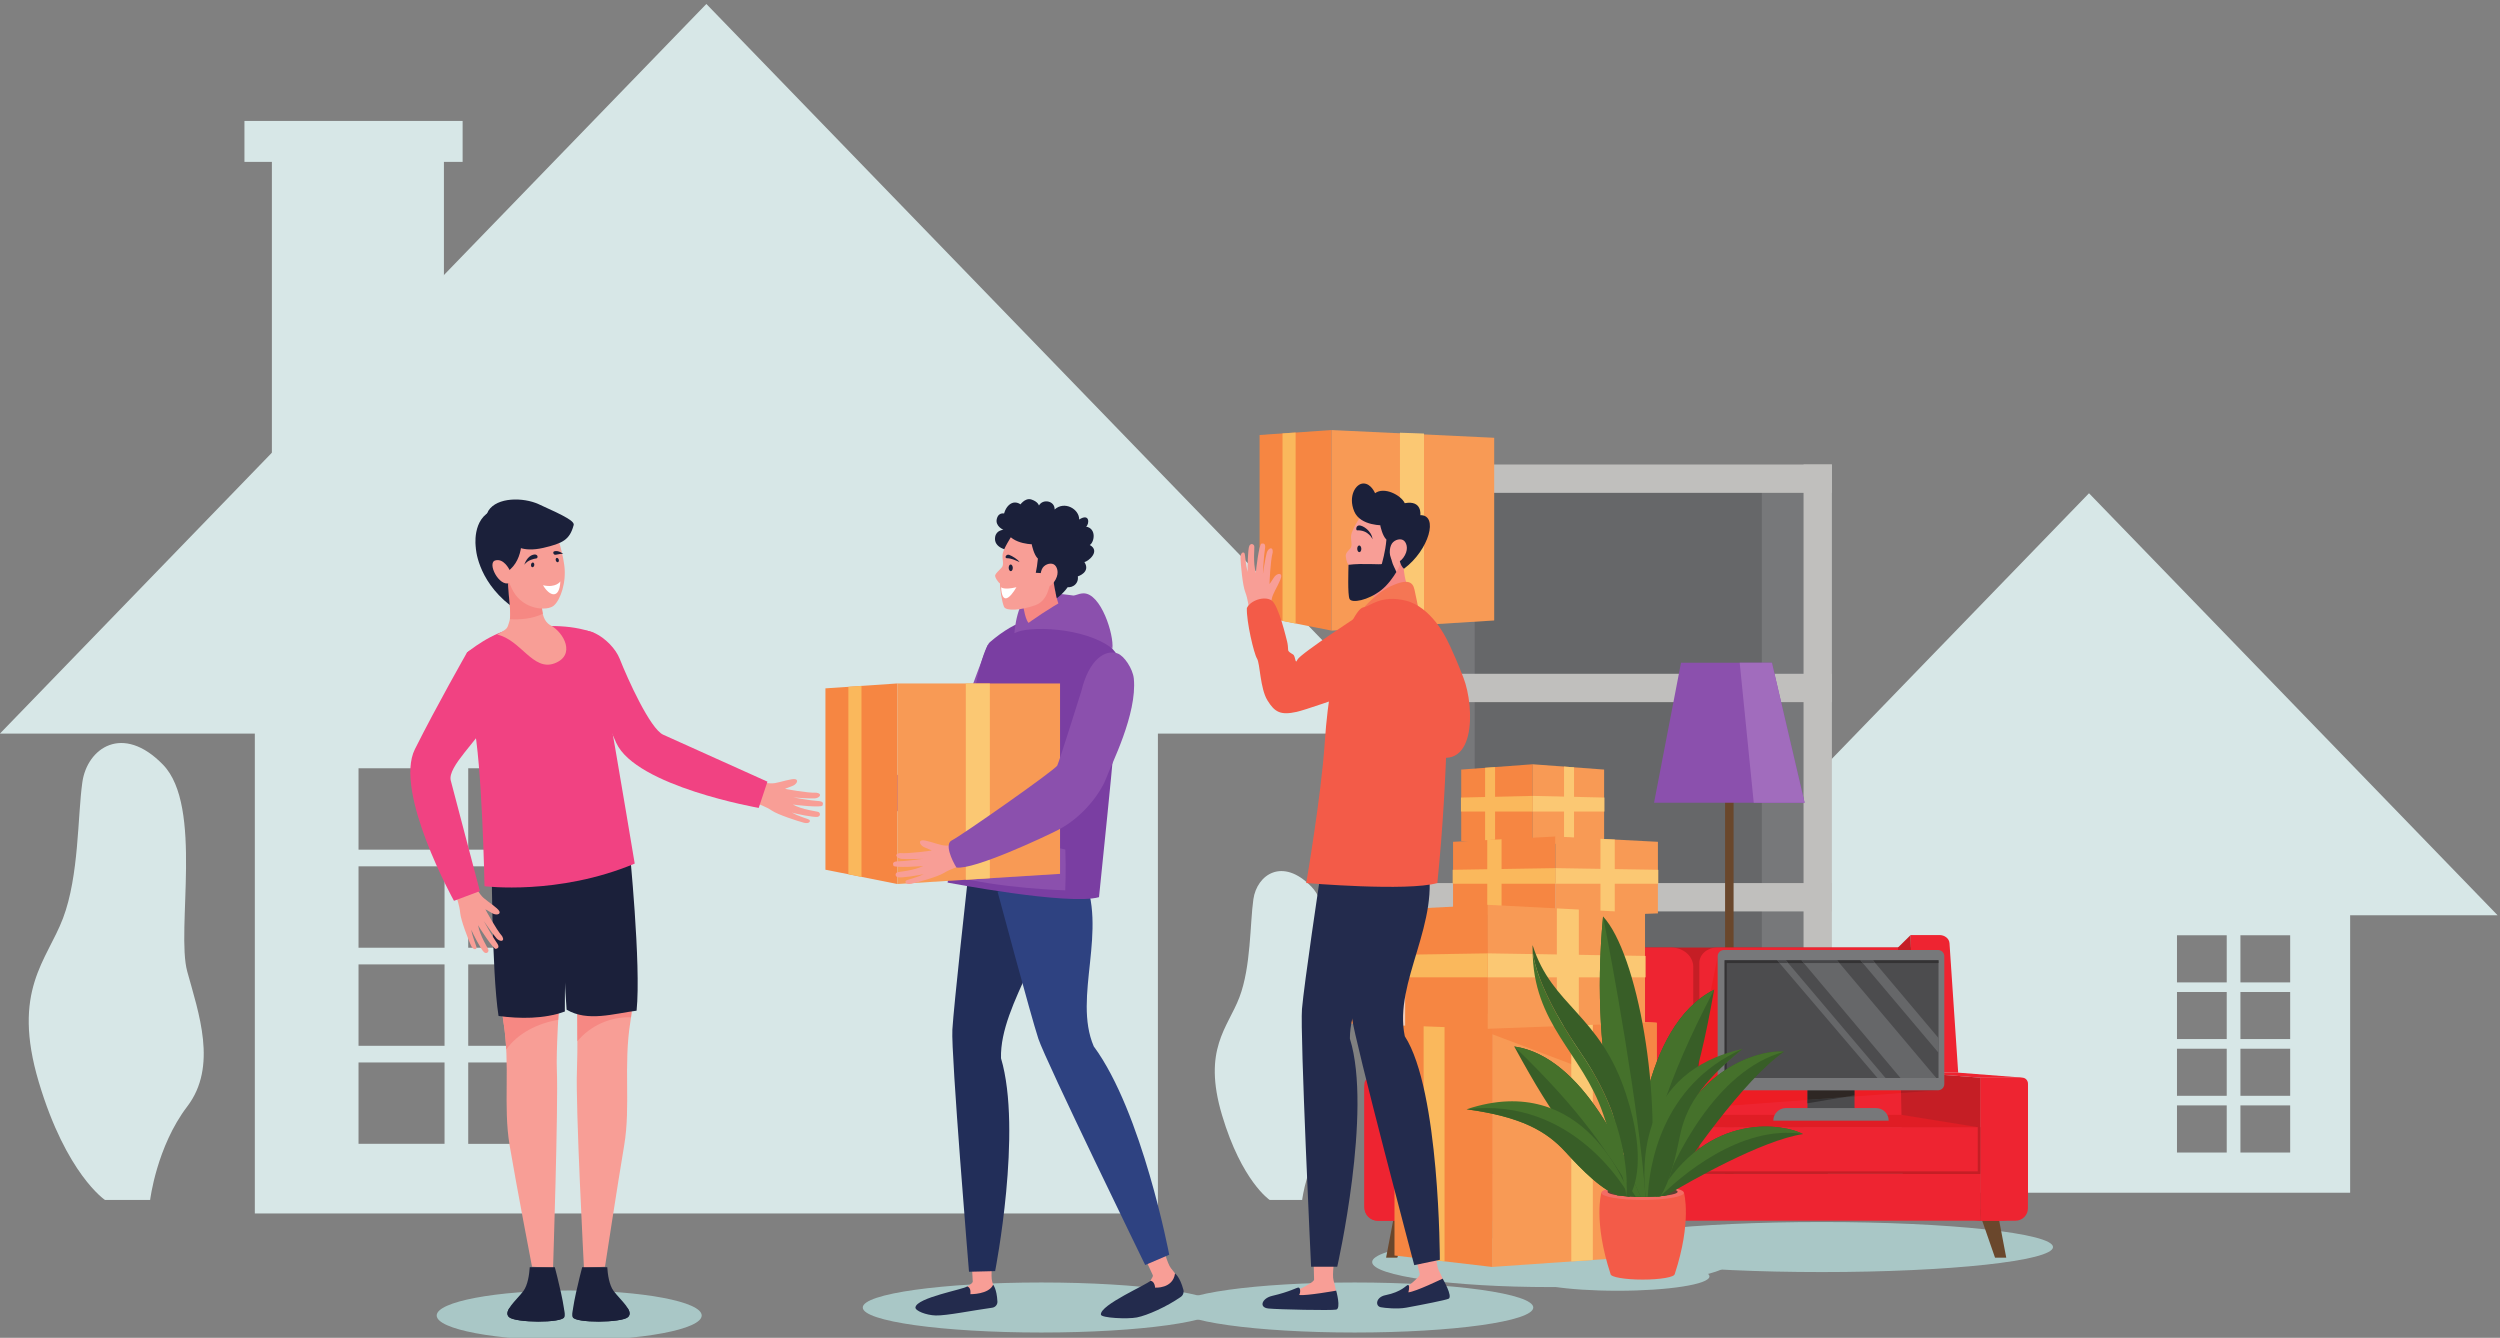 <?xml version="1.0" encoding="UTF-8" standalone="no"?>
<!-- Created with Inkscape (http://www.inkscape.org/) -->

<svg
   width="273.065mm"
   height="146.12mm"
   viewBox="0 0 273.065 146.12"
   version="1.1"
   id="svg1"
   xml:space="preserve"
   xmlns="http://www.w3.org/2000/svg"
   xmlns:svg="http://www.w3.org/2000/svg"><rect x="0" y="0" width="273.065" height="146.12" fill="#808080" stroke="none"/><defs
     id="defs1"><clipPath
       clipPathUnits="userSpaceOnUse"
       id="clipPath93"><path
         d="m 5518.83,1045.26 c 0,-8.71 -48.61,-15.78 -108.56,-15.78 -59.95,0 -108.55,7.07 -108.55,15.78 0,1.08 -478.14,267.69 -476.74,268.7 10,7.22 47.41,616.14 452.65,616.15 722.47,0.01 657.06,-686.85 670.75,-693.28 3.13,-1.48 -429.55,-189.93 -429.55,-191.57"
         transform="translate(0,2.5e-5)"
         id="path93" /></clipPath><clipPath
       clipPathUnits="userSpaceOnUse"
       id="clipPath95"><path
         d="m 5518.83,1045.26 c 0,-8.71 -48.61,-15.78 -108.56,-15.78 -59.95,0 -108.55,7.07 -108.55,15.78 0,1.08 -478.14,267.69 -476.74,268.7 10,7.22 47.41,616.14 452.65,616.15 722.47,0.01 657.06,-686.85 670.75,-693.28 3.13,-1.48 -429.55,-189.93 -429.55,-191.57"
         transform="translate(0,2.5e-5)"
         id="path95" /></clipPath><clipPath
       clipPathUnits="userSpaceOnUse"
       id="clipPath97"><path
         d="m 5518.83,1045.26 c 0,-8.71 -48.61,-15.78 -108.56,-15.78 -59.95,0 -108.55,7.07 -108.55,15.78 0,1.08 -478.14,267.69 -476.74,268.7 10,7.22 47.41,616.14 452.65,616.15 722.47,0.01 657.06,-686.85 670.75,-693.28 3.13,-1.48 -429.55,-189.93 -429.55,-191.57"
         transform="translate(0,2.5e-5)"
         id="path97" /></clipPath><clipPath
       clipPathUnits="userSpaceOnUse"
       id="clipPath99"><path
         d="m 5518.83,1045.26 c 0,-8.71 -48.61,-15.78 -108.56,-15.78 -59.95,0 -108.55,7.07 -108.55,15.78 0,1.08 -478.14,267.69 -476.74,268.7 10,7.22 47.41,616.14 452.65,616.15 722.47,0.01 657.06,-686.85 670.75,-693.28 3.13,-1.48 -429.55,-189.93 -429.55,-191.57"
         transform="translate(0,2.5e-5)"
         id="path99" /></clipPath><clipPath
       clipPathUnits="userSpaceOnUse"
       id="clipPath101"><path
         d="m 5518.83,1045.26 c 0,-8.71 -48.61,-15.78 -108.56,-15.78 -59.95,0 -108.55,7.07 -108.55,15.78 0,1.08 -478.14,267.69 -476.74,268.7 10,7.22 47.41,616.14 452.65,616.15 722.47,0.01 657.06,-686.85 670.75,-693.28 3.13,-1.48 -429.55,-189.93 -429.55,-191.57"
         transform="translate(0,2.5e-5)"
         id="path101" /></clipPath><clipPath
       clipPathUnits="userSpaceOnUse"
       id="clipPath103"><path
         d="m 5518.83,1045.26 c 0,-8.71 -48.61,-15.78 -108.56,-15.78 -59.95,0 -108.55,7.07 -108.55,15.78 0,1.08 -478.14,267.69 -476.74,268.7 10,7.22 47.41,616.14 452.65,616.15 722.47,0.01 657.06,-686.85 670.75,-693.28 3.13,-1.48 -429.55,-189.93 -429.55,-191.57"
         transform="translate(0,2.5e-5)"
         id="path103" /></clipPath><clipPath
       clipPathUnits="userSpaceOnUse"
       id="clipPath105"><path
         d="m 5518.83,1045.26 c 0,-8.71 -48.61,-15.78 -108.56,-15.78 -59.95,0 -108.55,7.07 -108.55,15.78 0,1.08 -478.14,267.69 -476.74,268.7 10,7.22 47.41,616.14 452.65,616.15 722.47,0.01 657.06,-686.85 670.75,-693.28 3.13,-1.48 -429.55,-189.93 -429.55,-191.57"
         transform="translate(0,2.5e-5)"
         id="path105" /></clipPath><clipPath
       clipPathUnits="userSpaceOnUse"
       id="clipPath107"><path
         d="m 5518.83,1045.26 c 0,-8.71 -48.61,-15.78 -108.56,-15.78 -59.95,0 -108.55,7.07 -108.55,15.78 0,1.08 -478.14,267.69 -476.74,268.7 10,7.22 47.41,616.14 452.65,616.15 722.47,0.01 657.06,-686.85 670.75,-693.28 3.13,-1.48 -429.55,-189.93 -429.55,-191.57"
         transform="translate(0,2.5e-5)"
         id="path107" /></clipPath><clipPath
       clipPathUnits="userSpaceOnUse"
       id="clipPath109"><path
         d="m 5518.83,1045.26 c 0,-8.71 -48.61,-15.78 -108.56,-15.78 -59.95,0 -108.55,7.07 -108.55,15.78 0,1.08 -478.14,267.69 -476.74,268.7 10,7.22 47.41,616.14 452.65,616.15 722.47,0.01 657.06,-686.85 670.75,-693.28 3.13,-1.48 -429.55,-189.93 -429.55,-191.57"
         transform="translate(0,2.5e-5)"
         id="path109" /></clipPath><clipPath
       clipPathUnits="userSpaceOnUse"
       id="clipPath111"><path
         d="m 5518.83,1045.26 c 0,-8.71 -48.61,-15.78 -108.56,-15.78 -59.95,0 -108.55,7.07 -108.55,15.78 0,1.08 -478.14,267.69 -476.74,268.7 10,7.22 47.41,616.14 452.65,616.15 722.47,0.01 657.06,-686.85 670.75,-693.28 3.13,-1.48 -429.55,-189.93 -429.55,-191.57"
         transform="translate(0,2.5e-5)"
         id="path111" /></clipPath><clipPath
       clipPathUnits="userSpaceOnUse"
       id="clipPath113"><path
         d="m 5518.83,1045.26 c 0,-8.71 -48.61,-15.78 -108.56,-15.78 -59.95,0 -108.55,7.07 -108.55,15.78 0,1.08 -478.14,267.69 -476.74,268.7 10,7.22 47.41,616.14 452.65,616.15 722.47,0.01 657.06,-686.85 670.75,-693.28 3.13,-1.48 -429.55,-189.93 -429.55,-191.57"
         transform="translate(0,2.5e-5)"
         id="path113" /></clipPath><clipPath
       clipPathUnits="userSpaceOnUse"
       id="clipPath115"><path
         d="m 5518.83,1045.26 c 0,-8.71 -48.61,-15.78 -108.56,-15.78 -59.95,0 -108.55,7.07 -108.55,15.78 0,1.08 -478.14,267.69 -476.74,268.7 10,7.22 47.41,616.14 452.65,616.15 722.47,0.01 657.06,-686.85 670.75,-693.28 3.13,-1.48 -429.55,-189.93 -429.55,-191.57"
         transform="translate(0,2.5e-5)"
         id="path115" /></clipPath><clipPath
       clipPathUnits="userSpaceOnUse"
       id="clipPath117"><path
         d="m 5518.83,1045.26 c 0,-8.71 -48.61,-15.78 -108.56,-15.78 -59.95,0 -108.55,7.07 -108.55,15.78 0,1.08 -478.14,267.69 -476.74,268.7 10,7.22 47.41,616.14 452.65,616.15 722.47,0.01 657.06,-686.85 670.75,-693.28 3.13,-1.48 -429.55,-189.93 -429.55,-191.57"
         transform="translate(0,2.5e-5)"
         id="path117" /></clipPath><clipPath
       clipPathUnits="userSpaceOnUse"
       id="clipPath119"><path
         d="m 5518.83,1045.26 c 0,-8.71 -48.61,-15.78 -108.56,-15.78 -59.95,0 -108.55,7.07 -108.55,15.78 0,1.08 -478.14,267.69 -476.74,268.7 10,7.22 47.41,616.14 452.65,616.15 722.47,0.01 657.06,-686.85 670.75,-693.28 3.13,-1.48 -429.55,-189.93 -429.55,-191.57"
         transform="translate(0,2.5e-5)"
         id="path119" /></clipPath><clipPath
       clipPathUnits="userSpaceOnUse"
       id="clipPath121"><path
         d="m 5518.83,1045.26 c 0,-8.71 -48.61,-15.78 -108.56,-15.78 -59.95,0 -108.55,7.07 -108.55,15.78 0,1.08 -478.14,267.69 -476.74,268.7 10,7.22 47.41,616.14 452.65,616.15 722.47,0.01 657.06,-686.85 670.75,-693.28 3.13,-1.48 -429.55,-189.93 -429.55,-191.57"
         transform="translate(0,2.5e-5)"
         id="path121" /></clipPath><clipPath
       clipPathUnits="userSpaceOnUse"
       id="clipPath123"><path
         d="m 5518.83,1045.26 c 0,-8.71 -48.61,-15.78 -108.56,-15.78 -59.95,0 -108.55,7.07 -108.55,15.78 0,1.08 -478.14,267.69 -476.74,268.7 10,7.22 47.41,616.14 452.65,616.15 722.47,0.01 657.06,-686.85 670.75,-693.28 3.13,-1.48 -429.55,-189.93 -429.55,-191.57"
         transform="translate(0,2.5e-5)"
         id="path123" /></clipPath></defs><g
     id="g1"
     transform="matrix(0.265,0,0,0.265,-11.269,-9.653)"><g
       id="group-R5"><path
         id="path3"
         d="M 2037.38,2105.45 H 1770.8 v 252.25 h 266.58 z m 0,-303.87 H 1770.8 v 252.24 h 266.58 z m 0,-303.87 H 1770.8 v 252.24 h 266.58 z m 0,-303.87 H 1770.8 v 252.23 h 266.58 z m -339.99,911.61 h -266.57 v 252.25 h 266.57 z m 0,-303.87 h -266.57 v 252.24 h 266.57 z m 0,-303.87 h -266.57 v 252.24 h 266.57 z m 0,-303.87 h -266.57 v 252.23 h 266.57 z M 2508.78,4726.36 319.441,2465.12 H 1109.45 V 978.16 h 2798.68 v 1486.96 h 790 L 2508.78,4726.36"
         style="fill:#d7e7e7;fill-opacity:1;fill-rule:nonzero;stroke:none"
         transform="matrix(0.133,0,0,-0.133,0,666.667)" /><path
         id="path4"
         d="m 7066.28,1840.12 h 154.18 v -145.88 h -154.18 v 145.88 m 0,-175.75 h 154.18 v -145.88 h -154.18 v 145.88 m 0,-175.74 h 154.18 v -145.89 h -154.18 v 145.89 m 0,-175.75 h 154.18 v -145.89 h -154.18 v 145.89 m 196.63,527.24 h 154.18 v -145.88 h -154.18 v 145.88 m 0,-175.75 h 154.18 v -145.88 h -154.18 v 145.88 m 0,-175.74 h 154.18 v -145.89 h -154.18 v 145.89 m 0,-175.75 h 154.18 v -145.89 h -154.18 v 145.89 m -1735.5,589.38 h 456.91 v -860 h 1618.64 v 860 h 456.9 L 6793.63,3210.06 5527.41,1902.26"
         style="fill:#d7e7e7;fill-opacity:1;fill-rule:nonzero;stroke:none"
         transform="matrix(0.133,0,0,-0.133,0,666.667)" /><path
         id="path5"
         d="M 1695.46,3169 H 1162.3 v 1121.08 h 533.16 V 3169"
         style="fill:#d7e7e7;fill-opacity:1;fill-rule:nonzero;stroke:none"
         transform="matrix(0.133,0,0,-0.133,0,666.667)" /><path
         id="path6"
         d="M 1753.41,4236.98 H 1077.3 v 126.86 h 676.11 v -126.86"
         style="fill:#d7e7e7;fill-opacity:1;fill-rule:nonzero;stroke:none"
         transform="matrix(0.133,0,0,-0.133,0,666.667)" /><path
         id="path7"
         d="m 645,1020 c 0,0 -120,80 -205,365 -85,285 25,375.91 75,507.96 50,132.04 45,316.7 60,421.86 15,105.18 125,182.7 250,53.94 C 950,2240 865,1856.02 900,1728.01 935,1600 995,1434.12 900,1309.56 805,1185 785,1020 785,1020 H 645"
         style="fill:#d7e7e7;fill-opacity:1;fill-rule:nonzero;stroke:none"
         transform="matrix(0.133,0,0,-0.133,0,666.667)" /><path
         id="path8"
         d="m 4254.43,1020 c 0,0 -86.36,57.58 -147.54,262.7 -61.18,205.12 17.99,270.55 53.98,365.59 35.99,95.03 32.39,227.93 43.18,303.62 10.8,75.71 89.97,131.5 179.93,38.82 89.98,-92.66 28.79,-369.03 53.99,-461.16 25.18,-92.13 68.37,-211.51 0,-301.16 C 4369.59,1138.75 4355.2,1020 4355.2,1020 h -100.77"
         style="fill:#d7e7e7;fill-opacity:1;fill-rule:nonzero;stroke:none"
         transform="matrix(0.133,0,0,-0.133,0,666.667)" /><path
         id="path10"
         d="m 5617.41,782.992 c 0,-24.562 -127.47,-44.461 -284.7,-44.461 -157.24,0 -284.71,19.899 -284.71,44.461 0,24.559 127.47,44.457 284.71,44.457 157.23,0 284.7,-19.898 284.7,-44.457"
         style="fill:#a9c7c6;fill-opacity:1;fill-rule:nonzero;stroke:none"
         transform="matrix(0.133,0,0,-0.133,0,666.667)" /><path
         id="path11"
         d="m 2494.34,661.879 c 0,-42.809 -183.85,-77.508 -410.64,-77.508 -226.79,0 -410.63,34.699 -410.63,77.508 0,42.82 183.84,77.519 410.63,77.519 226.79,0 410.64,-34.699 410.64,-77.519"
         style="fill:#a9c7c6;fill-opacity:1;fill-rule:nonzero;stroke:none"
         transform="matrix(0.133,0,0,-0.133,0,666.667)" /><path
         id="path12"
         d="m 4100.39,686.641 c 0,-42.809 -247.79,-77.52 -553.46,-77.52 -305.66,0 -553.45,34.711 -553.45,77.52 0,42.808 247.79,77.519 553.45,77.519 305.67,0 553.46,-34.711 553.46,-77.519"
         style="fill:#a9c7c6;fill-opacity:1;fill-rule:nonzero;stroke:none"
         transform="matrix(0.133,0,0,-0.133,0,666.667)" /><path
         id="path13"
         d="m 5071.44,686.641 c 0,-42.809 -247.8,-77.52 -553.46,-77.52 -305.67,0 -553.46,34.711 -553.46,77.52 0,42.808 247.79,77.519 553.46,77.519 305.66,0 553.46,-34.711 553.46,-77.519"
         style="fill:#a9c7c6;fill-opacity:1;fill-rule:nonzero;stroke:none"
         transform="matrix(0.133,0,0,-0.133,0,666.667)" /><path
         id="path14"
         d="m 5679.02,827.449 c 0,-42.808 -247.79,-77.519 -553.45,-77.519 -305.67,0 -553.46,34.711 -553.46,77.519 0,42.813 247.79,77.52 553.46,77.52 305.66,0 553.45,-34.707 553.45,-77.52"
         style="fill:#a9c7c6;fill-opacity:1;fill-rule:nonzero;stroke:none"
         transform="matrix(0.133,0,0,-0.133,0,666.667)" /><path
         id="path15"
         d="m 6682.14,873.969 c 0,-42.797 -320.77,-77.508 -716.47,-77.508 -395.68,0 -716.46,34.711 -716.46,77.508 0,42.82 320.78,77.519 716.46,77.519 395.7,0 716.47,-34.699 716.47,-77.519"
         style="fill:#a9c7c6;fill-opacity:1;fill-rule:nonzero;stroke:none"
         transform="matrix(0.133,0,0,-0.133,0,666.667)" /><path
         id="path16"
         d="M 4712.48,1291.66 H 5952.93 V 3255.21 H 4712.48 Z"
         style="fill:#77787a;fill-opacity:1;fill-rule:nonzero;stroke:none"
         transform="matrix(0.133,0,0,-0.133,0,666.667)" /><path
         id="path17"
         d="m 4889.87,1291.66 h 889.848 V 3255.21 H 4889.87 Z"
         style="fill:#666769;fill-opacity:1;fill-rule:nonzero;stroke:none"
         transform="matrix(0.133,0,0,-0.133,0,666.667)" /><path
         id="path18"
         d="m 4756.4,1109.13 h -87.85 v 2190 h 87.85 v -2190"
         style="fill:#c0bfbd;fill-opacity:1;fill-rule:nonzero;stroke:none"
         transform="matrix(0.133,0,0,-0.133,0,666.667)" /><path
         id="path19"
         d="m 4668.55,3211.29 v 87.84 h 1328.31 v -87.84 H 4668.55"
         style="fill:#c0bfbd;fill-opacity:1;fill-rule:nonzero;stroke:none"
         transform="matrix(0.133,0,0,-0.133,0,666.667)" /><path
         id="path20"
         d="m 4668.55,2562.72 v 87.84 h 1328.31 v -87.84 H 4668.55"
         style="fill:#c0bfbd;fill-opacity:1;fill-rule:nonzero;stroke:none"
         transform="matrix(0.133,0,0,-0.133,0,666.667)" /><path
         id="path21"
         d="m 4668.55,1914.15 v 87.83 h 1328.31 v -87.83 H 4668.55"
         style="fill:#c0bfbd;fill-opacity:1;fill-rule:nonzero;stroke:none"
         transform="matrix(0.133,0,0,-0.133,0,666.667)" /><path
         id="path22"
         d="m 4668.55,1265.58 h 1328.31 v 87.828 H 4668.55 Z"
         style="fill:#c0bfbd;fill-opacity:1;fill-rule:nonzero;stroke:none"
         transform="matrix(0.133,0,0,-0.133,0,666.667)" /><path
         id="path23"
         d="m 5909.01,1109.13 h 87.848 v 2190 H 5909.01 Z"
         style="fill:#c0bfbd;fill-opacity:1;fill-rule:nonzero;stroke:none"
         transform="matrix(0.133,0,0,-0.133,0,666.667)" /><path
         id="path24"
         d="m 5665.85,1030.91 h 26.348 V 2295.17 H 5665.85 Z"
         style="fill:#6a472c;fill-opacity:1;fill-rule:nonzero;stroke:none"
         transform="matrix(0.133,0,0,-0.133,0,666.667)" /><path
         id="path25"
         d="m 5912.29,2250.91 h -466.54 l 83.5,433.85 H 5811 l 101.29,-433.85"
         style="fill:#8b50ad;fill-opacity:1;fill-rule:nonzero;stroke:none"
         transform="matrix(0.133,0,0,-0.133,0,666.667)" /><path
         id="path26"
         d="m 5811,2684.76 h -99.85 l 43.55,-433.85 h 157.59 L 5811,2684.76"
         style="fill:#a16cbd;fill-opacity:1;fill-rule:nonzero;stroke:none"
         transform="matrix(0.133,0,0,-0.133,0,666.667)" /><path
         id="path27"
         d="M 4702.16,991.289 4650.03,841 h -34.76 l 28.62,150.289 h 58.27"
         style="fill:#6a472c;fill-opacity:1;fill-rule:nonzero;stroke:none"
         transform="matrix(0.133,0,0,-0.133,0,666.667)" /><path
         id="path28"
         d="M 6450.3,991.289 6502.44,841 h 34.76 l -28.63,150.289 h -58.27"
         style="fill:#6a472c;fill-opacity:1;fill-rule:nonzero;stroke:none"
         transform="matrix(0.133,0,0,-0.133,0,666.667)" /><path
         id="path29"
         d="m 4931.2,1253.25 h 1309.72 v 548.949 H 4931.2 Z"
         style="fill:#c51e25;fill-opacity:1;fill-rule:nonzero;stroke:none"
         transform="matrix(0.133,0,0,-0.133,0,666.667)" /><path
         id="path30"
         d="m 4931.2,1802.2 v -548.95 h 636.03 v 489.13 c 0,33.04 -30.6,59.82 -68.34,59.82 H 4931.2"
         style="fill:#ee2431;fill-opacity:1;fill-rule:nonzero;stroke:none"
         transform="matrix(0.133,0,0,-0.133,0,666.667)" /><path
         id="path31"
         d="M 6240.92,1802.2 H 5641.1 c -30.4,0 -55.05,-21.43 -55.05,-47.85 v -501.1 h 654.87 v 548.95"
         style="fill:#ee2431;fill-opacity:1;fill-rule:nonzero;stroke:none"
         transform="matrix(0.133,0,0,-0.133,0,666.667)" /><path
         id="path32"
         d="m 4695.45,955.559 h -104.46 c -23.69,0 -42.88,19.203 -42.88,42.882 v 380.999 c 0,10.77 8.73,19.5 19.49,19.5 h 127.85 V 955.559"
         style="fill:#ee2431;fill-opacity:1;fill-rule:nonzero;stroke:none"
         transform="matrix(0.133,0,0,-0.133,0,666.667)" /><path
         id="path33"
         d="m 4901.73,1414.42 h -137.52 l 26.95,401.26 c 0.96,14.16 14.59,25.23 31.09,25.23 h 89.3 l -9.82,-426.49"
         style="fill:#ee2431;fill-opacity:1;fill-rule:nonzero;stroke:none"
         transform="matrix(0.133,0,0,-0.133,0,666.667)" /><path
         id="path34"
         d="m 4695.45,955.559 h -106.74 c -22.42,0 -40.6,18.179 -40.6,40.601 v 372.03 c 0,16.99 13.76,30.75 30.74,30.75 h 116.6 V 955.559"
         style="fill:#ee2431;fill-opacity:1;fill-rule:nonzero;stroke:none"
         transform="matrix(0.133,0,0,-0.133,0,666.667)" /><path
         id="path35"
         d="m 4901.73,1414.42 h -137.52 l -198.3,-16.19 129.54,0.71 206.28,15.48"
         style="fill:#ee2431;fill-opacity:1;fill-rule:nonzero;stroke:none"
         transform="matrix(0.133,0,0,-0.133,0,666.667)" /><path
         id="path36"
         d="m 4695.45,955.559 238.2,27.453 17.19,819.188 -39.29,38.71 -9.82,-426.49 -206.28,-15.48 V 955.559"
         style="fill:#c51e25;fill-opacity:1;fill-rule:nonzero;stroke:none"
         transform="matrix(0.133,0,0,-0.133,0,666.667)" /><path
         id="path37"
         d="m 6457.02,955.559 h 108.83 c 21.27,0 38.52,17.242 38.52,38.511 v 379.06 c 0,14.25 -11.56,25.81 -25.82,25.81 H 6457.02 V 955.559"
         style="fill:#ee2431;fill-opacity:1;fill-rule:nonzero;stroke:none"
         transform="matrix(0.133,0,0,-0.133,0,666.667)" /><path
         id="path38"
         d="m 6250.74,1414.42 h 137.52 l -26.95,401.26 c -0.96,14.16 -14.59,25.23 -31.09,25.23 h -89.3 l 9.82,-426.49"
         style="fill:#ee2431;fill-opacity:1;fill-rule:nonzero;stroke:none"
         transform="matrix(0.133,0,0,-0.133,0,666.667)" /><path
         id="path39"
         d="m 6457.02,955.559 h 64.23 c 45.91,0 83.12,37.203 83.12,83.111 v 342.24 c 0,9.96 -8.07,18.03 -18.03,18.03 H 6457.02 V 955.559"
         style="fill:#ee2431;fill-opacity:1;fill-rule:nonzero;stroke:none"
         transform="matrix(0.133,0,0,-0.133,0,666.667)" /><path
         id="path40"
         d="m 6250.74,1414.42 h 137.52 l 200.55,-15.48 h -131.79 l -206.28,15.48"
         style="fill:#ee2431;fill-opacity:1;fill-rule:nonzero;stroke:none"
         transform="matrix(0.133,0,0,-0.133,0,666.667)" /><path
         id="path41"
         d="m 6457.02,955.559 -238.2,27.453 -17.2,819.188 39.3,38.71 9.82,-426.49 206.28,-15.48 V 955.559"
         style="fill:#c51e25;fill-opacity:1;fill-rule:nonzero;stroke:none"
         transform="matrix(0.133,0,0,-0.133,0,666.667)" /><path
         id="path42"
         d="M 6457.02,955.559 H 4695.45 V 1100.54 H 6457.02 V 955.559"
         style="fill:#ee2431;fill-opacity:1;fill-rule:nonzero;stroke:none"
         transform="matrix(0.133,0,0,-0.133,0,666.667)" /><path
         id="path43"
         d="M 6457.02,1100.54 H 4695.45 v 144.98 h 1761.57 v -144.98"
         style="fill:#c51e25;fill-opacity:1;fill-rule:nonzero;stroke:none"
         transform="matrix(0.133,0,0,-0.133,0,666.667)" /><path
         id="path44"
         d="M 6448.84,1245.52 H 4703.63 l 236.48,38 h 1272.98 l 235.75,-38"
         style="fill:#e01d25;fill-opacity:1;fill-rule:nonzero;stroke:none"
         transform="matrix(0.133,0,0,-0.133,0,666.667)" /><path
         id="path45"
         d="m 5568.87,1108.63 h -865.24 v 136.89 h 865.24 v -136.89"
         style="fill:#ee2431;fill-opacity:1;fill-rule:nonzero;stroke:none"
         transform="matrix(0.133,0,0,-0.133,0,666.667)" /><path
         id="path46"
         d="m 6448.84,1108.63 h -862.79 v 136.89 h 862.79 v -136.89"
         style="fill:#ee2431;fill-opacity:1;fill-rule:nonzero;stroke:none"
         transform="matrix(0.133,0,0,-0.133,0,666.667)" /><path
         id="path47"
         d="m 5921.19,1292.49 h 145.777 v 132.711 H 5921.19 Z"
         style="fill:#4c4c4e;fill-opacity:1;fill-rule:nonzero;stroke:none"
         transform="matrix(0.133,0,0,-0.133,0,666.667)" /><path
         id="path48"
         d="m 5921.19,1319.51 v 10.45 l 109.9,8.1 -109.9,-18.55"
         style="fill:#343334;fill-opacity:1;fill-rule:nonzero;stroke:none"
         transform="matrix(0.133,0,0,-0.133,0,666.667)" /><path
         id="path49"
         d="m 5586.05,1311.9 c -6.98,0.42 -13.43,0.98 -18.82,1.73 v 84.06 l 18.82,93.85 V 1311.9"
         style="fill:#ae1c22;fill-opacity:1;fill-rule:nonzero;stroke:none"
         transform="matrix(0.133,0,0,-0.133,0,666.667)" /><path
         id="path50"
         d="m 5567.23,1313.63 c -9.49,1.31 -15.69,3.2 -15.69,5.88 l 15.69,78.18 v -84.06"
         style="fill:#ed1d24;fill-opacity:1;fill-rule:nonzero;stroke:none"
         transform="matrix(0.133,0,0,-0.133,0,666.667)" /><path
         id="path51"
         d="m 5635.83,1310.7 c -15.04,0 -33.79,0.23 -49.78,1.2 v 179.64 l 56.87,283.46 c 0,10.8 8.75,19.55 19.54,19.55 h 539.32 -539.32 c -10.79,0 -19.54,-8.75 -19.54,-19.55 v -395.66 c 0,-10.79 8.75,-19.55 19.54,-19.55 h 258.73 v -29.83 l -258.61,-19.08 c -3.09,0 -13.48,-0.18 -26.75,-0.18 m 431.14,30.01 v 3.41 15.67 h 143.94 l 0.18,-8.45 -144.12,-10.63"
         style="fill:#ed1d24;fill-opacity:1;fill-rule:nonzero;stroke:none"
         transform="matrix(0.133,0,0,-0.133,0,666.667)" /><path
         id="path52"
         d="m 6211.09,1351.34 -0.18,8.45 h 114.78 l -114.6,-8.45"
         style="fill:#ae1c22;fill-opacity:1;fill-rule:nonzero;stroke:none"
         transform="matrix(0.133,0,0,-0.133,0,666.667)" /><path
         id="path53"
         d="m 6031.09,1338.06 35.88,6.06 v -3.41 l -35.88,-2.65"
         style="fill:#443b36;fill-opacity:1;fill-rule:nonzero;stroke:none"
         transform="matrix(0.133,0,0,-0.133,0,666.667)" /><path
         id="path54"
         d="m 5921.19,1329.96 v 29.83 h 145.78 v -15.67 l -35.88,-6.06 -109.9,-8.1"
         style="fill:#2e2724;fill-opacity:1;fill-rule:nonzero;stroke:none"
         transform="matrix(0.133,0,0,-0.133,0,666.667)" /><path
         id="path55"
         d="m 6325.69,1359.79 h -663.23 c -10.79,0 -19.54,8.76 -19.54,19.55 V 1775 c 0,10.8 8.75,19.55 19.54,19.55 h 663.23 c 10.8,0 19.55,-8.75 19.55,-19.55 v -395.66 c 0,-10.79 -8.75,-19.55 -19.55,-19.55"
         style="fill:#77787a;fill-opacity:1;fill-rule:nonzero;stroke:none"
         transform="matrix(0.133,0,0,-0.133,0,666.667)" /><path
         id="path56"
         d="m 5664.4,1397.9 h 662.941 v 364.832 H 5664.4 Z"
         style="fill:#4c4c4e;fill-opacity:1;fill-rule:nonzero;stroke:none"
         transform="matrix(0.133,0,0,-0.133,0,666.667)" /><path
         id="path57"
         d="m 6163.03,1397.9 -308.88,364.83 h -26.98 l 310.88,-364.83 h 24.98"
         style="fill:#666769;fill-opacity:1;fill-rule:nonzero;stroke:none"
         transform="matrix(0.133,0,0,-0.133,0,666.667)" /><path
         id="path58"
         d="m 6124.06,1762.73 h -38.69 l 241.97,-286.74 v 45.63 l -203.28,241.11"
         style="fill:#666769;fill-opacity:1;fill-rule:nonzero;stroke:none"
         transform="matrix(0.133,0,0,-0.133,0,666.667)" /><path
         id="path59"
         d="m 6012.84,1762.73 h -110.21 l 306.78,-364.83 h 111.01 l -307.58,364.83"
         style="fill:#666769;fill-opacity:1;fill-rule:nonzero;stroke:none"
         transform="matrix(0.133,0,0,-0.133,0,666.667)" /><path
         id="path60"
         d="m 5671.05,1397.9 h -6.65 v 364.83 h 162.77 l 7.4,-8.7 H 5671.05 V 1397.9 m 238.89,356.13 h -48.43 l -7.36,8.7 h 48.48 l 7.31,-8.7"
         style="fill:#343334;fill-opacity:1;fill-rule:nonzero;stroke:none"
         transform="matrix(0.133,0,0,-0.133,0,666.667)" /><path
         id="path61"
         d="m 5861.51,1754.03 h -26.94 l -7.4,8.7 h 26.98 l 7.36,-8.7"
         style="fill:#464648;fill-opacity:1;fill-rule:nonzero;stroke:none"
         transform="matrix(0.133,0,0,-0.133,0,666.667)" /><path
         id="path62"
         d="m 6327.34,1754.03 h -195.95 l -7.33,8.7 h 203.28 v -8.7 m -234.63,0 h -72.54 l -7.33,8.7 h 72.53 l 7.34,-8.7"
         style="fill:#343334;fill-opacity:1;fill-rule:nonzero;stroke:none"
         transform="matrix(0.133,0,0,-0.133,0,666.667)" /><path
         id="path63"
         d="m 6131.39,1754.03 h -38.68 l -7.34,8.7 h 38.69 l 7.33,-8.7"
         style="fill:#464648;fill-opacity:1;fill-rule:nonzero;stroke:none"
         transform="matrix(0.133,0,0,-0.133,0,666.667)" /><path
         id="path64"
         d="m 6020.17,1754.03 h -110.23 l -7.31,8.7 h 110.21 l 7.33,-8.7"
         style="fill:#464648;fill-opacity:1;fill-rule:nonzero;stroke:none"
         transform="matrix(0.133,0,0,-0.133,0,666.667)" /><path
         id="path65"
         d="M 6172.86,1265.74 H 5815.3 c 0,21.48 17.41,38.89 38.89,38.89 h 279.78 c 21.48,0 38.89,-17.41 38.89,-38.89"
         style="fill:#77787a;fill-opacity:1;fill-rule:nonzero;stroke:none"
         transform="matrix(0.133,0,0,-0.133,0,666.667)" /><path
         id="path66"
         d="m 4848.14,2131.89 221.58,-12.1 v 250.39 l -221.58,-16.46 v -221.83"
         style="fill:#f68642;fill-opacity:1;fill-rule:nonzero;stroke:none"
         transform="matrix(0.133,0,0,-0.133,0,666.667)" /><path
         id="path67"
         d="m 5069.4,2119.79 221.58,12.1 v 221.83 l -221.58,16.46 v -250.39"
         style="fill:#f89a55;fill-opacity:1;fill-rule:nonzero;stroke:none"
         transform="matrix(0.133,0,0,-0.133,0,666.667)" /><path
         id="path68"
         d="m 5197.72,2126.8 -30.94,-1.69 v 237.83 l 30.94,-2.3 V 2126.8"
         style="fill:#fbc873;fill-opacity:1;fill-rule:nonzero;stroke:none"
         transform="matrix(0.133,0,0,-0.133,0,666.667)" /><path
         id="path69"
         d="m 4953.05,2126.16 -30.95,1.69 v 231.36 l 30.95,2.29 v -235.34"
         style="fill:#fab85c;fill-opacity:1;fill-rule:nonzero;stroke:none"
         transform="matrix(0.133,0,0,-0.133,0,666.667)" /><path
         id="path70"
         d="m 5069.4,2223.73 h 222.39 v 43.23 l -222.39,5.17 v -48.4"
         style="fill:#fbc873;fill-opacity:1;fill-rule:nonzero;stroke:none"
         transform="matrix(0.133,0,0,-0.133,0,666.667)" /><path
         id="path71"
         d="m 5069.4,2223.73 h -222.07 v 43.23 l 222.07,5.17 v -48.4"
         style="fill:#fab85c;fill-opacity:1;fill-rule:nonzero;stroke:none"
         transform="matrix(0.133,0,0,-0.133,0,666.667)" /><path
         id="path72"
         d="m 4822.79,1908.04 317.67,-12.1 v 250.38 l -317.67,-16.46 v -221.82"
         style="fill:#f68642;fill-opacity:1;fill-rule:nonzero;stroke:none"
         transform="matrix(0.133,0,0,-0.133,0,666.667)" /><path
         id="path73"
         d="m 5140,1895.94 317.67,12.1 v 221.82 L 5140,2146.32 v -250.38"
         style="fill:#f89a55;fill-opacity:1;fill-rule:nonzero;stroke:none"
         transform="matrix(0.133,0,0,-0.133,0,666.667)" /><path
         id="path74"
         d="m 5323.96,1902.94 -44.36,-1.69 v 237.83 l 44.36,-2.29 v -233.85"
         style="fill:#fbc873;fill-opacity:1;fill-rule:nonzero;stroke:none"
         transform="matrix(0.133,0,0,-0.133,0,666.667)" /><path
         id="path75"
         d="m 4973.19,1902.3 -44.37,1.69 v 231.36 l 44.37,2.31 V 1902.3"
         style="fill:#fab85c;fill-opacity:1;fill-rule:nonzero;stroke:none"
         transform="matrix(0.133,0,0,-0.133,0,666.667)" /><path
         id="path76"
         d="m 5140,1999.87 h 318.83 v 43.24 l -318.83,5.16 v -48.4"
         style="fill:#fbc873;fill-opacity:1;fill-rule:nonzero;stroke:none"
         transform="matrix(0.133,0,0,-0.133,0,666.667)" /><path
         id="path77"
         d="m 5140,1999.87 h -318.38 v 43.24 l 318.38,5.16 v -48.4"
         style="fill:#fab85c;fill-opacity:1;fill-rule:nonzero;stroke:none"
         transform="matrix(0.133,0,0,-0.133,0,666.667)" /><path
         id="path78"
         d="m 4943.73,812.34 510.04,35.41 v 721.34 l -510.04,28.8 V 812.34"
         style="fill:#f89a55;fill-opacity:1;fill-rule:nonzero;stroke:none"
         transform="matrix(0.133,0,0,-0.133,0,666.667)" /><path
         id="path79"
         d="m 5453.77,1340.95 -510.04,192.8 v 64.14 l 510.04,-28.8 v -228.14"
         style="fill:#f68745;fill-opacity:1;fill-rule:nonzero;stroke:none"
         transform="matrix(0.133,0,0,-0.133,0,666.667)" /><path
         id="path80"
         d="m 5189.19,1584.02 66.77,-3.77 V 834.012 l -66.77,-4.641 v 754.649"
         style="fill:#fbc873;fill-opacity:1;fill-rule:nonzero;stroke:none"
         transform="matrix(0.133,0,0,-0.133,0,666.667)" /><path
         id="path81"
         d="m 4943.73,812.332 -302.41,35.418 v 727.88 l 302.41,22.26 V 812.332"
         style="fill:#f68642;fill-opacity:1;fill-rule:nonzero;stroke:none"
         transform="matrix(0.133,0,0,-0.133,0,666.667)" /><path
         id="path82"
         d="M 4796.46,1587.05 V 829.582 l -64.81,7.59 v 745.118 l 64.81,4.76"
         style="fill:#fab85c;fill-opacity:1;fill-rule:nonzero;stroke:none"
         transform="matrix(0.133,0,0,-0.133,0,666.667)" /><path
         id="path83"
         d="M 4443.54,1568.94 4931,1550.37 v 384.2 l -487.46,-25.24 v -340.39"
         style="fill:#f68642;fill-opacity:1;fill-rule:nonzero;stroke:none"
         transform="matrix(0.133,0,0,-0.133,0,666.667)" /><path
         id="path84"
         d="m 4930.29,1550.37 487.45,18.57 v 340.39 l -487.45,25.24 v -384.2"
         style="fill:#f89a55;fill-opacity:1;fill-rule:nonzero;stroke:none"
         transform="matrix(0.133,0,0,-0.133,0,666.667)" /><path
         id="path85"
         d="m 5212.59,1561.12 -68.08,-2.59 v 364.95 l 68.08,-3.53 v -358.83"
         style="fill:#fbc873;fill-opacity:1;fill-rule:nonzero;stroke:none"
         transform="matrix(0.133,0,0,-0.133,0,666.667)" /><path
         id="path86"
         d="m 4674.33,1560.15 -68.08,2.59 v 355.01 l 68.08,3.53 v -361.13"
         style="fill:#f2cdba;fill-opacity:1;fill-rule:nonzero;stroke:none"
         transform="matrix(0.133,0,0,-0.133,0,666.667)" /><path
         id="path87"
         d="m 4930.29,1709.86 h 489.24 v 66.34 l -489.24,7.93 v -74.27"
         style="fill:#fbc873;fill-opacity:1;fill-rule:nonzero;stroke:none"
         transform="matrix(0.133,0,0,-0.133,0,666.667)" /><path
         id="path88"
         d="m 4930.29,1709.86 h -488.53 v 66.34 l 488.53,7.93 v -74.27"
         style="fill:#fab85c;fill-opacity:1;fill-rule:nonzero;stroke:none"
         transform="matrix(0.133,0,0,-0.133,0,666.667)" /><path
         id="path89"
         d="m 5538.46,1042.19 -128.07,-5.17 -128.07,5.17 c 0,0 -25.17,-88.018 28.59,-251.819 0,-9.531 44.49,-17.262 99.36,-17.262 54.88,0 99.37,7.731 99.37,17.262 h 0.23 c 53.76,163.801 28.59,251.819 28.59,251.819"
         style="fill:#f35b48;fill-opacity:1;fill-rule:nonzero;stroke:none"
         transform="matrix(0.133,0,0,-0.133,0,666.667)" /><path
         id="path90"
         d="m 5538.22,1042.19 c 0,-12.28 -57.28,-22.24 -127.95,-22.24 -70.66,0 -127.95,9.96 -127.95,22.24 0,12.27 57.29,22.22 127.95,22.22 70.67,0 127.95,-9.95 127.95,-22.22"
         style="fill:#f46c64;fill-opacity:1;fill-rule:nonzero;stroke:none"
         transform="matrix(0.133,0,0,-0.133,0,666.667)" /><path
         id="path91"
         d="m 5518.83,1045.26 c 0,-8.71 -48.61,-15.78 -108.56,-15.78 -59.95,0 -108.55,7.07 -108.55,15.78 0,8.72 48.6,15.78 108.55,15.78 59.95,0 108.56,-7.06 108.56,-15.78"
         style="fill:#5a4132;fill-opacity:1;fill-rule:nonzero;stroke:none"
         transform="matrix(0.133,0,0,-0.133,0,666.667)" /><path
         id="path92"
         d="m 5405.8,1027.57 c 125.54,222.75 171.32,335.39 226.19,644.05 -226.01,-113.79 -247.35,-528.7 -248.86,-643.55 7.54,-0.23 15.11,-0.37 22.67,-0.5"
         style="fill:#385e27;fill-opacity:1;fill-rule:nonzero;stroke:none"
         transform="matrix(0.133,0,0,-0.133,0,666.667)"
         clip-path="url(#clipPath93)" /><path
         id="path94"
         d="m 5393.96,1027.82 c 53.89,202.01 79.59,340.54 238.03,643.8 -226.01,-113.79 -247.35,-528.7 -248.86,-643.55 3.6,-0.11 7.22,-0.17 10.83,-0.25"
         style="fill:#45712b;fill-opacity:1;fill-rule:nonzero;stroke:none"
         transform="matrix(0.133,0,0,-0.133,0,666.667)"
         clip-path="url(#clipPath95)" /><path
         id="path96"
         d="m 5406.32,1027.57 c -41.37,114.1 -176.61,436.45 -393.89,468.03 129.2,-237.6 200.45,-325.04 355.03,-466.88 12.94,-0.61 25.89,-0.96 38.86,-1.15"
         style="fill:#385e27;fill-opacity:1;fill-rule:nonzero;stroke:none"
         transform="matrix(0.133,0,0,-0.133,0,666.667)"
         clip-path="url(#clipPath97)" /><path
         id="path98"
         d="m 5406.32,1027.57 c -41.37,114.1 -176.61,436.45 -393.89,468.03 214.88,-207.22 280.37,-318.61 377.92,-467.7 5.32,-0.13 10.65,-0.25 15.97,-0.33"
         style="fill:#45712b;fill-opacity:1;fill-rule:nonzero;stroke:none"
         transform="matrix(0.133,0,0,-0.133,0,666.667)"
         clip-path="url(#clipPath99)" /><path
         id="path100"
         d="m 5426.06,1027.28 0.66,0.01 c 49.29,310.02 -33.2,757.83 -139.08,871.19 -44.95,-486.02 73.46,-780.27 117.82,-870.9 6.86,-0.11 13.73,-0.21 20.6,-0.3"
         style="fill:#385e27;fill-opacity:1;fill-rule:nonzero;stroke:none"
         transform="matrix(0.133,0,0,-0.133,0,666.667)"
         clip-path="url(#clipPath101)" /><path
         id="path102"
         d="m 5419.47,1027.37 c -20.59,280.16 -105.14,737.16 -131.83,871.11 -44.95,-486.02 73.46,-780.27 117.82,-870.9 4.67,-0.08 9.33,-0.15 14.01,-0.21"
         style="fill:#45712b;fill-opacity:1;fill-rule:nonzero;stroke:none"
         transform="matrix(0.133,0,0,-0.133,0,666.667)"
         clip-path="url(#clipPath103)" /><path
         id="path104"
         d="m 5372.08,1028.52 c -8.03,23.57 -140.86,395.01 -507.31,272.42 170.14,-23.15 247.72,-68.06 306.26,-132.03 50.08,-54.75 116.12,-123.41 173.36,-138.68 9.23,-0.78 18.46,-1.33 27.69,-1.71"
         style="fill:#45712b;fill-opacity:1;fill-rule:nonzero;stroke:none"
         transform="matrix(0.133,0,0,-0.133,0,666.667)"
         clip-path="url(#clipPath105)" /><path
         id="path106"
         d="m 5371.84,1028.53 c -11.23,20.63 -176.58,313.12 -507.07,272.41 170.14,-23.15 247.72,-68.06 306.26,-132.03 50.08,-54.75 116.12,-123.41 173.36,-138.68 9.15,-0.77 18.3,-1.32 27.45,-1.7"
         style="fill:#385e27;fill-opacity:1;fill-rule:nonzero;stroke:none"
         transform="matrix(0.133,0,0,-0.133,0,666.667)"
         clip-path="url(#clipPath107)" /><path
         id="path108"
         d="m 5360.6,1029.01 c 3.25,47.67 4.79,232.18 -138.76,441.91 -130.89,191.22 -150.25,290.71 -152.5,324.79 0.34,-232.6 153.33,-318.84 218.3,-508.39 59.09,-172.4 70.79,-235.67 72.4,-258.28 l 0.56,-0.03"
         style="fill:#45712b;fill-opacity:1;fill-rule:nonzero;stroke:none"
         transform="matrix(0.133,0,0,-0.133,0,666.667)"
         clip-path="url(#clipPath109)" /><path
         id="path110"
         d="m 5360.6,1029.01 c 2.53,-0.14 5.06,-0.2 7.6,-0.32 18.45,29.75 54.82,120.35 -8.71,317.16 -80.79,250.3 -230.21,273.14 -290.1,463.7 0,0 -14.52,-94.71 152.45,-338.63 143.55,-209.73 142.01,-394.24 138.76,-441.91"
         style="fill:#385e27;fill-opacity:1;fill-rule:nonzero;stroke:none"
         transform="matrix(0.133,0,0,-0.133,0,666.667)"
         clip-path="url(#clipPath111)" /><path
         id="path112"
         d="m 5451.01,1028.84 c 8.95,1.02 17.89,2.26 26.81,3.04 70.93,107.82 244.4,359.87 370.7,447.37 -68.21,8.74 -341.94,-49.97 -397.51,-450.41"
         style="fill:#385e27;fill-opacity:1;fill-rule:nonzero;stroke:none"
         transform="matrix(0.133,0,0,-0.133,0,666.667)"
         clip-path="url(#clipPath113)" /><path
         id="path114"
         d="m 5451.01,1028.84 c 3.95,0.45 7.91,0.93 11.86,1.42 43.7,113.23 170.89,390.8 385.65,448.99 -68.21,8.74 -341.94,-49.97 -397.51,-450.41"
         style="fill:#45712b;fill-opacity:1;fill-rule:nonzero;stroke:none"
         transform="matrix(0.133,0,0,-0.133,0,666.667)"
         clip-path="url(#clipPath115)" /><path
         id="path116"
         d="m 5480.56,1032.11 c 83.87,49.93 299.21,172.28 426.77,192.06 -52.36,28.8 -292.62,78.65 -451.32,-194.76 8.2,1.01 16.37,2.09 24.55,2.7"
         style="fill:#385e27;fill-opacity:1;fill-rule:nonzero;stroke:none"
         transform="matrix(0.133,0,0,-0.133,0,666.667)"
         clip-path="url(#clipPath117)" /><path
         id="path118"
         d="m 5456.01,1029.41 c 2.85,0.36 5.7,0.71 8.55,1.05 59,58.28 247.28,224.94 442.77,193.71 -52.36,28.8 -292.62,78.65 -451.32,-194.76"
         style="fill:#45712b;fill-opacity:1;fill-rule:nonzero;stroke:none"
         transform="matrix(0.133,0,0,-0.133,0,666.667)"
         clip-path="url(#clipPath119)" /><path
         id="path120"
         d="m 5420.08,1027.36 c 1.99,-0.03 3.98,-0.06 5.98,-0.08 13.15,-0.21 26.18,1.68 39.16,3.26 30.5,47.61 47.85,124.49 60.43,186.66 17.21,84.98 60.56,163.44 194.47,270.93 -319.75,-70.96 -312.8,-359.6 -300.04,-460.77"
         style="fill:#45712b;fill-opacity:1;fill-rule:nonzero;stroke:none"
         transform="matrix(0.133,0,0,-0.133,0,666.667)"
         clip-path="url(#clipPath121)" /><path
         id="path122"
         d="m 5426.11,1027.28 c 13.14,-0.2 26.15,1.68 39.11,3.26 30.5,47.61 47.85,124.49 60.43,186.66 17.21,84.98 60.56,163.44 194.47,270.93 -254.92,-113.42 -289.94,-367.61 -294.01,-460.85"
         style="fill:#385e27;fill-opacity:1;fill-rule:nonzero;stroke:none"
         transform="matrix(0.133,0,0,-0.133,0,666.667)"
         clip-path="url(#clipPath123)" /><path
         id="path124"
         d="m 3380.84,2739.48 c 0,0 -99.05,-251.67 -104.17,-307.9 -1.95,-21.32 -301.7,-150.5 -301.7,-150.5 0,0 28.2,-42.89 32.53,-86.63 133.67,44.51 276.49,85.7 331.87,109.73 55.36,24.04 67.8,55.17 78.86,104.13 11.99,53.11 48.58,161.17 70.68,250.43 9.07,36.67 -108.07,80.74 -108.07,80.74"
         style="fill:#8b50ad;fill-opacity:1;fill-rule:nonzero;stroke:none"
         transform="matrix(0.133,0,0,-0.133,0,666.667)" /><path
         id="path125"
         d="m 3330.3,841.629 c 0,0 3.77,-63.688 4.08,-74.668 0.31,-10.969 -72.35,-45.422 -78.56,-47.68 -6.22,-2.269 61.23,-20.269 103.45,-14.91 42.21,5.359 39.66,3.199 43.62,11.149 3.96,7.96 -2.48,32.878 -8.22,51.031 -5.73,18.148 1.99,74.328 1.99,74.328 l -66.36,0.75"
         style="fill:#f89e96;fill-opacity:1;fill-rule:nonzero;stroke:none"
         transform="matrix(0.133,0,0,-0.133,0,666.667)" /><path
         id="path126"
         d="m 3397.51,757.148 c 0,0 11.18,-12.168 13.29,-52.058 0.51,-9.559 -6.56,-17.801 -16.04,-19.098 -62.51,-8.57 -142.03,-25 -175.25,-24.07 -29.4,0.816 -63.91,14.566 -62.79,24.976 3.28,30.364 151.8,56.364 160.35,65.063 13.56,-3.981 9.81,-24.039 9.81,-24.039 0,0 57.22,-1.172 70.63,29.226"
         style="fill:#232b4d;fill-opacity:1;fill-rule:nonzero;stroke:none"
         transform="matrix(0.133,0,0,-0.133,0,666.667)" /><path
         id="path127"
         d="m 3317.65,2002.1 c 0,0 -42.08,-379.13 -46.49,-454.55 -4.41,-75.42 51.55,-750.128 51.55,-750.128 l 81.01,2.008 c 0,0 85.09,434.73 18.16,659.81 -4.28,172.48 177.26,368.88 166.09,566.29 -110.3,19.24 -270.32,-23.43 -270.32,-23.43"
         style="fill:#222e59;fill-opacity:1;fill-rule:nonzero;stroke:none"
         transform="matrix(0.133,0,0,-0.133,0,666.667)" /><path
         id="path128"
         d="m 3862.04,852.391 c 0,0 26.19,-56.082 30.39,-65.871 4.19,-9.79 -51.07,-67.661 -56.04,-72 -4.97,-4.329 64.14,4.3 101.47,24.699 37.33,20.402 35.72,17.511 36.57,26.152 0.85,8.629 -14.02,28.75 -25.82,43.008 -11.78,14.262 -24.63,67.801 -24.63,67.801 l -61.94,-23.789"
         style="fill:#f89e96;fill-opacity:1;fill-rule:nonzero;stroke:none"
         transform="matrix(0.133,0,0,-0.133,0,666.667)" /><path
         id="path129"
         d="m 3411.12,1975.79 c 0,0 103.56,-386.64 126.54,-456.24 22.99,-69.61 331.06,-701.249 331.06,-701.249 l 74.49,31.91 c 0,0 -83.59,442.189 -233.91,645.749 -65.9,153.84 46.73,360.98 -34.51,534.73 -109.32,-23.64 -263.67,-54.9 -263.67,-54.9"
         style="fill:#2e4281;fill-opacity:1;fill-rule:nonzero;stroke:none"
         transform="matrix(0.133,0,0,-0.133,0,666.667)" /><path
         id="path130"
         d="m 3786.51,2703.83 c 0,0 -80.03,110.25 -158.58,129.52 -78.55,19.27 -109.68,-17.78 -131.91,-20.75 -22.23,-2.96 -66.77,-27.75 -108.71,-64.15 -15.54,-13.49 -50.43,-118.06 -68.2,-300.02 -15.95,-163.21 -62.74,-444.98 -62.74,-444.98 0,0 376.13,-71.85 469.26,-45.17 35.33,346.82 69.53,665.51 60.88,745.55"
         style="fill:#7a3ea2;fill-opacity:1;fill-rule:nonzero;stroke:none"
         transform="matrix(0.133,0,0,-0.133,0,666.667)" /><path
         id="path131"
         d="m 3344.86,2242.54 c 0,0 109.92,-33.31 196.18,-25.47 -8.62,-106.7 62.13,-105.01 80.25,-111.28 2.44,-64.31 -0.33,-126.35 -0.33,-126.35 0,0 -204.61,5.76 -349.23,45.08 13.69,97.25 20.83,132.11 20.83,132.11 0,0 54.66,1.99 52.3,85.91"
         style="fill:#8b50ad;fill-opacity:1;fill-rule:nonzero;stroke:none"
         transform="matrix(0.133,0,0,-0.133,0,666.667)" /><path
         id="path132"
         d="m 3670.99,2889.17 c 0,0 -96.8,17.22 -148.56,9.67 -51.76,-7.56 -59.03,-122.6 -59.03,-122.6 l 207.59,112.93"
         style="fill:#8b50ad;fill-opacity:1;fill-rule:nonzero;stroke:none"
         transform="matrix(0.133,0,0,-0.133,0,666.667)" /><path
         id="path133"
         d="m 3590.95,2963.32 c 0,0 -9.04,-57.95 13.9,-107.48 -40.35,-14 -74.62,-52.6 -93.64,-49.59 -13.08,2.07 -20.62,55.47 -20.62,55.47 l 100.36,101.6"
         style="fill:#f68883;fill-opacity:1;fill-rule:nonzero;stroke:none"
         transform="matrix(0.133,0,0,-0.133,0,666.667)" /><path
         id="path134"
         d="m 3445.37,3033.04 c 0,0 -47.2,6.44 -41.71,41.21 3.44,21.79 25.59,22.48 25.59,22.48 0,0 -26.49,11.5 -20.22,34.51 6.27,23 26.14,15.16 26.14,15.16 l 44.44,25.62 c 0,0 16.12,25.62 36.82,18.56 20.69,-7.06 23.05,-18.56 23.05,-18.56 12.28,21.95 49.41,14.64 48.62,-12.29 30.59,27.71 76.59,1.31 76.07,-31.11 33.46,21.44 31.89,-14.64 21.44,-21.95 32.93,-6.28 25.62,-48.11 11.5,-56.99 35.03,-19.87 -7.32,-52.29 -16.73,-52.81 20.39,-31.89 -20.39,-44.44 -20.39,-44.44 3.66,-26.66 -23.69,-39.73 -39.03,-30.85 -15.34,8.89 4.52,61.7 7.66,83.13 3.14,21.44 -16.73,62.22 -63.79,76.33 -47.05,14.12 -119.46,-48 -119.46,-48"
         style="fill:#1b203a;fill-opacity:1;fill-rule:nonzero;stroke:none"
         transform="matrix(0.133,0,0,-0.133,0,666.667)" /><path
         id="path135"
         d="m 3454.14,3076.52 c 0,0 -24.89,-38.47 -27.22,-55.08 -2.33,-16.61 6.05,-32.26 -3.36,-42.22 -9.41,-9.96 -17.04,-16.66 -19.56,-22.61 -2.53,-5.94 9.62,-23.62 14.68,-26.03 -0.57,-16.2 6.35,-58.35 12.63,-72.54 6.29,-14.19 55.03,-10.21 96.4,4.86 41.38,15.06 42.83,61.25 51.25,81.47 8.4,20.23 65.58,32.9 31.73,92.88 -33.85,59.97 -145.62,57.4 -156.55,39.27"
         style="fill:#f89e96;fill-opacity:1;fill-rule:nonzero;stroke:none"
         transform="matrix(0.133,0,0,-0.133,0,666.667)" /><path
         id="path136"
         d="m 3422.3,2918.81 c 0,0 7.33,-9.36 47.4,0 -19.75,-34.09 -44.87,-56.46 -47.4,0"
         style="fill:#ffffff;fill-opacity:1;fill-rule:nonzero;stroke:none"
         transform="matrix(0.133,0,0,-0.133,0,666.667)" /><path
         id="path137"
         d="m 3479.32,2996.76 c 0,0 -26.67,12.69 -37.67,11.85 -11,-0.85 -4.23,13.96 5.5,10.58 9.73,-3.39 27.93,-15.24 32.17,-22.43"
         style="fill:#1b203a;fill-opacity:1;fill-rule:nonzero;stroke:none"
         transform="matrix(0.133,0,0,-0.133,0,666.667)" /><path
         id="path138"
         d="m 3610.69,3037.25 c -18.18,32.21 -58.83,46.36 -94.26,49.77 l 1.06,-37.31 c 0,0 6.34,-31 18.72,-42.19 -1.38,-16.49 -3.96,-31.61 -6.55,-43.96 l 20.64,-1.23 c -0.09,15.74 9.1,11.9 18.66,20.56 11.53,10.42 32.97,16.53 45.22,-7.08 8.77,14.83 11.93,34.12 -3.49,61.44"
         style="fill:#1b203a;fill-opacity:1;fill-rule:nonzero;stroke:none"
         transform="matrix(0.133,0,0,-0.133,0,666.667)" /><path
         id="path139"
         d="m 3528.5,3051.66 c 0,0 -72.85,-3.23 -92.2,43.47 -19.35,46.71 4.72,86.23 28.67,86.25 23.95,0.02 36.06,-30.22 36.06,-30.22 27.76,21.1 80.22,-5.43 91.99,-30.86 54.82,10.24 48.34,-37.15 48.34,-37.15 56.71,1.04 32.11,-139.66 -46.44,-198.45 -7.86,27.47 -19.36,111.62 -19.36,111.62 l -47.06,55.34"
         style="fill:#1b203a;fill-opacity:1;fill-rule:nonzero;stroke:none"
         transform="matrix(0.133,0,0,-0.133,0,666.667)" /><path
         id="path140"
         d="m 3445.73,2978.75 c 0.16,-5.74 3.13,-10.31 6.63,-10.21 3.51,0.1 6.21,4.83 6.05,10.56 -0.16,5.74 -3.13,10.31 -6.63,10.21 -3.51,-0.1 -6.22,-4.83 -6.05,-10.56"
         style="fill:#1b203a;fill-opacity:1;fill-rule:nonzero;stroke:none"
         transform="matrix(0.133,0,0,-0.133,0,666.667)" /><path
         id="path141"
         d="m 3555.83,2924.04 c 0,0 13.85,-11.5 30.28,10.73 16.44,22.22 12.27,42.91 2.99,52.21 -9.29,9.3 -29.16,4.8 -37.96,-7.79 -8.8,-12.58 -11.05,-43.67 4.69,-55.15"
         style="fill:#f89e96;fill-opacity:1;fill-rule:nonzero;stroke:none"
         transform="matrix(0.133,0,0,-0.133,0,666.667)" /><path
         id="path142"
         d="m 3463.4,2776.24 c 0,0 158.42,121.72 213.32,123.6 54.9,1.87 95.91,-129.29 90.3,-171.15 -87.16,67.94 -264.4,71.08 -303.62,47.55"
         style="fill:#8b50ad;fill-opacity:1;fill-rule:nonzero;stroke:none"
         transform="matrix(0.133,0,0,-0.133,0,666.667)" /><path
         id="path143"
         d="m 3961.19,792.172 c 0,0 14.94,-9.684 25.92,-50.453 2.23,-8.297 -0.84,-17.188 -7.89,-22.11 -43.59,-30.461 -103.6,-57.32 -136.24,-63.757 -28.85,-5.7 -110.29,-1.723 -111.5,8.679 -3.53,30.328 146.65,94.559 153.07,104.93 14.11,-0.891 14.89,-21.281 14.89,-21.281 0,0 55.3,-3.91 61.75,43.992"
         style="fill:#232b4d;fill-opacity:1;fill-rule:nonzero;stroke:none"
         transform="matrix(0.133,0,0,-0.133,0,666.667)" /><path
         id="path144"
         d="m 2877.78,2043.39 223.09,-44.34 v 621.59 l -223.09,-15.23 v -562.02"
         style="fill:#f68642;fill-opacity:1;fill-rule:nonzero;stroke:none"
         transform="matrix(0.133,0,0,-0.133,0,666.667)" /><path
         id="path145"
         d="m 2989.5,2613.04 -40.62,-2.78 v -581 l 40.62,-8.07 v 591.85"
         style="fill:#fab85c;fill-opacity:1;fill-rule:nonzero;stroke:none"
         transform="matrix(0.133,0,0,-0.133,0,666.667)" /><path
         id="path146"
         d="m 3604.85,2030.51 -503.98,-31.46 v 621.59 h 503.98 v -590.13"
         style="fill:#f89a55;fill-opacity:1;fill-rule:nonzero;stroke:none"
         transform="matrix(0.133,0,0,-0.133,0,666.667)" /><path
         id="path147"
         d="m 3387.31,2620.64 h -74.48 v -608.35 l 74.48,4.64 v 603.71"
         style="fill:#fbc873;fill-opacity:1;fill-rule:nonzero;stroke:none"
         transform="matrix(0.133,0,0,-0.133,0,666.667)" /><path
         id="path148"
         d="m 3275.8,2119.74 c 0,0 -19.59,-3.58 -36.53,-0.25 -16.94,3.33 -52.36,17.32 -63.23,14.77 -10.88,-2.56 -4.03,-16.68 9.78,-21.97 13.81,-5.31 21.35,-9.38 21.35,-9.38 0,0 -70.29,-10.53 -98.34,-7.95 -20.08,-2.45 -10.49,-16.29 4.57,-17.98 15.07,-1.69 66.87,0.21 66.87,0.21 0,0 -55.81,-7.69 -75.12,-7.71 -19.31,-0.02 -19.35,-6.33 -16.64,-13.71 2.71,-7.37 87.22,-1.79 92.42,-0.61 -31.36,-15.69 -75.21,-17.47 -80.94,-20.02 -5.73,-2.56 -7.7,-12.26 2.18,-15.18 9.89,-2.92 73.53,7.11 80.69,10.3 -19.68,-11.05 -49.67,-16.97 -54.98,-20.47 -5.3,-3.52 -1.31,-13.75 16.42,-9.87 17.72,3.89 81.46,21.41 100.72,33.42 19.26,12.01 46.89,20.23 46.89,20.23 l -16.11,66.17"
         style="fill:#f89e96;fill-opacity:1;fill-rule:nonzero;stroke:none"
         transform="matrix(0.133,0,0,-0.133,0,666.667)" /><path
         id="path149"
         d="m 3670.99,2597.3 c 0,0 -66.63,-212.88 -74.57,-230.76 -6.2,-13.94 -302.71,-221.11 -326.51,-231.98 -23.8,-10.86 -0.45,-61.35 13.86,-84.41 55.14,-7.64 274.66,95.82 313.49,115.69 79.38,40.62 134.8,116.94 152.06,164.66 13.43,37.14 95.06,195.34 84.18,305.17 -3.04,30.65 -30.18,70.75 -50.31,77.87 -38.12,13.48 -88.5,-18.06 -112.2,-116.24"
         style="fill:#8b50ad;fill-opacity:1;fill-rule:nonzero;stroke:none"
         transform="matrix(0.133,0,0,-0.133,0,666.667)" /><path
         id="path150"
         d="m 4223.22,2828.63 223.1,-44.33 v 621.58 l -223.1,-15.23 v -562.02"
         style="fill:#f68642;fill-opacity:1;fill-rule:nonzero;stroke:none"
         transform="matrix(0.133,0,0,-0.133,0,666.667)" /><path
         id="path151"
         d="m 4334.94,3398.28 -40.62,-2.78 v -581 l 40.62,-8.07 v 591.85"
         style="fill:#fab85c;fill-opacity:1;fill-rule:nonzero;stroke:none"
         transform="matrix(0.133,0,0,-0.133,0,666.667)" /><path
         id="path152"
         d="m 4950.29,2815.75 -503.97,-31.45 v 621.58 l 503.97,-23.92 v -566.21"
         style="fill:#f89a55;fill-opacity:1;fill-rule:nonzero;stroke:none"
         transform="matrix(0.133,0,0,-0.133,0,666.667)" /><path
         id="path153"
         d="m 4732.75,3395.08 -74.48,2.54 v -600.1 l 74.48,4.66 v 592.9"
         style="fill:#fbc873;fill-opacity:1;fill-rule:nonzero;stroke:none"
         transform="matrix(0.133,0,0,-0.133,0,666.667)" /><path
         id="path154"
         d="m 4390.15,847.922 c 0,0 2,-63.774 2,-74.75 0,-10.973 -73.6,-43.391 -79.86,-45.481 -6.27,-2.089 60.64,-21.961 102.99,-17.781 42.35,4.18 39.74,2.09 43.92,9.93 4.18,7.851 -1.57,32.941 -6.8,51.242 -5.22,18.297 4.06,74.238 4.06,74.238 l -66.31,2.602"
         style="fill:#f89e96;fill-opacity:1;fill-rule:nonzero;stroke:none"
         transform="matrix(0.133,0,0,-0.133,0,666.667)" /><path
         id="path155"
         d="m 4460.63,738.871 c 0,0 -92.52,-16.473 -114.62,-13.539 5.23,10.457 3.13,22.617 -2.09,23.137 -5.23,0.519 -25.18,-12.66 -82.03,-25.879 -30.9,-7.192 -42.41,-35.942 -11.04,-39.078 31.38,-3.141 194.1,-6.543 209.78,-3.403 15.7,3.141 0,58.762 0,58.762"
         style="fill:#232b4d;fill-opacity:1;fill-rule:nonzero;stroke:none"
         transform="matrix(0.133,0,0,-0.133,0,666.667)" /><path
         id="path156"
         d="m 4702.04,862.719 c 0,0 15.22,-61.949 17.5,-72.688 2.29,-10.742 -62.95,-57.75 -68.65,-61.101 -5.7,-3.348 63.89,-8.871 104.44,4.039 40.55,12.89 38.43,10.301 40.89,18.851 2.46,8.539 -8.39,31.891 -17.3,48.7 -8.93,16.812 -11.49,73.449 -11.49,73.449 l -65.39,-11.25"
         style="fill:#f89e96;fill-opacity:1;fill-rule:nonzero;stroke:none"
         transform="matrix(0.133,0,0,-0.133,0,666.667)" /><path
         id="path157"
         d="m 4790.58,776.16 c 0,0 -83.99,-40.789 -106.21,-42.519 2.92,11.308 3.58,23.339 -1.65,22.769 -5.22,-0.578 -18.63,-21.39 -69.42,-31.578 -29.79,-5.961 -32.58,-33.711 -14.5,-37.332 11.56,-2.32 51.08,-6.43 78.83,-1.371 52.92,9.652 121.45,23.391 131.09,27.543 14.69,6.34 -18.14,62.488 -18.14,62.488"
         style="fill:#232b4d;fill-opacity:1;fill-rule:nonzero;stroke:none"
         transform="matrix(0.133,0,0,-0.133,0,666.667)" /><path
         id="path158"
         d="m 4479.85,2001.8 c 0,0 19.92,-339.84 29.21,-414.82 9.3,-74.97 193.49,-769.101 193.49,-769.101 l 79.32,16.613 c 0,0 0,524.888 -108.61,692.878 -35.38,168.87 114.89,354.19 68.23,546.33 -111.96,-1.01 -261.64,-71.9 -261.64,-71.9"
         style="fill:#232b4d;fill-opacity:1;fill-rule:nonzero;stroke:none"
         transform="matrix(0.133,0,0,-0.133,0,666.667)" /><path
         id="path159"
         d="m 4411.1,2023.78 c 0,0 -50.19,-336.7 -56.47,-411.99 -6.27,-75.29 28.24,-798.88 28.24,-798.88 h 81.04 c 0,0 109.5,482.4 39.21,706.87 0,172.52 185.08,323.1 178.8,520.73 -109.79,21.96 -270.82,-16.73 -270.82,-16.73"
         style="fill:#232b4d;fill-opacity:1;fill-rule:nonzero;stroke:none"
         transform="matrix(0.133,0,0,-0.133,0,666.667)" /><path
         id="path160"
         d="m 4671.06,3022.27 c 0,0 -9.04,-57.95 13.9,-107.48 -40.35,-14 -74.62,-52.6 -93.64,-49.59 -13.08,2.07 -17.54,44.61 -17.54,44.61 l 97.28,112.46"
         style="fill:#f68883;fill-opacity:1;fill-rule:nonzero;stroke:none"
         transform="matrix(0.133,0,0,-0.133,0,666.667)" /><path
         id="path161"
         d="m 4534.25,3135.47 c 0,0 -24.88,-38.47 -27.22,-55.08 -2.32,-16.61 6.06,-32.26 -3.36,-42.22 -9.41,-9.96 -10.18,-11.15 -12.71,-17.1 -2.52,-5.94 2.77,-29.13 7.83,-31.54 -0.58,-16.2 6.35,-58.35 12.63,-72.54 6.29,-14.19 46.52,-5.42 87.9,9.65 41.37,15.06 52.95,47.77 61.35,68 8.41,20.23 63.98,41.58 30.13,101.56 -33.86,59.97 -145.62,57.4 -156.55,39.27"
         style="fill:#f89e96;fill-opacity:1;fill-rule:nonzero;stroke:none"
         transform="matrix(0.133,0,0,-0.133,0,666.667)" /><path
         id="path162"
         d="m 4602.15,2991.18 c 0.67,4.03 10.88,35.83 14.17,75.29 -12.37,11.19 -18.72,42.19 -18.72,42.19 l -1.07,37.31 c 35.44,-3.41 76.09,-17.56 94.27,-49.77 15.42,-27.32 12.27,-46.61 3.49,-61.44 -12.25,23.61 -38.49,35.65 -50,25.22 -13.71,-12.4 -17.02,-36.34 -11.32,-59.57 3.21,-13.13 10.4,-24.18 14.17,-34.4 -9.12,-15.14 -26.29,-39.99 -46.94,-56.2 -41.01,-32.15 -91.98,-41.31 -98.26,-27.12 -6.13,13.84 -3.38,88.56 -3.16,105.56 44.35,5.96 102.75,-0.7 103.37,2.93"
         style="fill:#1b203a;fill-opacity:1;fill-rule:nonzero;stroke:none"
         transform="matrix(0.133,0,0,-0.133,0,666.667)" /><path
         id="path163"
         d="m 4608.6,3110.61 c 0,0 -72.84,-3.23 -92.18,43.47 -19.36,46.71 4.7,86.22 28.66,86.25 23.94,0.02 36.06,-30.22 36.06,-30.22 27.77,21.1 80.22,-5.44 91.99,-30.86 54.82,10.24 48.34,-37.15 48.34,-37.15 56.7,1.04 27.77,-107.27 -50.78,-166.06 -22.83,18.72 -15.02,79.23 -15.02,79.23 l -47.07,55.34"
         style="fill:#1b203a;fill-opacity:1;fill-rule:nonzero;stroke:none"
         transform="matrix(0.133,0,0,-0.133,0,666.667)" /><path
         id="path164"
         d="m 4525.83,3037.7 c 0.17,-5.74 3.13,-10.31 6.64,-10.21 3.51,0.1 6.21,4.82 6.06,10.56 -0.17,5.74 -3.14,10.31 -6.65,10.21 -3.5,-0.1 -6.21,-4.83 -6.05,-10.56"
         style="fill:#1b203a;fill-opacity:1;fill-rule:nonzero;stroke:none"
         transform="matrix(0.133,0,0,-0.133,0,666.667)" /><path
         id="path165"
         d="m 4638.29,2999.34 c 0,0 13.85,-11.51 30.28,10.72 16.44,22.23 12.28,42.92 2.98,52.22 -9.28,9.3 -29.15,4.8 -37.95,-7.79 -8.81,-12.58 -11.05,-43.67 4.69,-55.15"
         style="fill:#f89e96;fill-opacity:1;fill-rule:nonzero;stroke:none"
         transform="matrix(0.133,0,0,-0.133,0,666.667)" /><path
         id="path166"
         d="m 4573.34,3067.3 c 0,0 -11.75,29.21 -48.35,27.87 -3.69,1.01 -3.36,15.27 7.38,15.2 10.76,-0.09 38.28,-16.54 40.97,-43.07"
         style="fill:#1b203a;fill-opacity:1;fill-rule:nonzero;stroke:none"
         transform="matrix(0.133,0,0,-0.133,0,666.667)" /><path
         id="path167"
         d="m 4535.65,2843.07 c 0,0 42.99,55.58 94.87,79.29 51.86,23.72 67.43,12.6 72.61,-10.37 5.19,-22.97 11.86,-57.06 11.86,-57.06 l -179.34,-11.86"
         style="fill:#f57654;fill-opacity:1;fill-rule:nonzero;stroke:none"
         transform="matrix(0.133,0,0,-0.133,0,666.667)" /><path
         id="path168"
         d="m 4800.96,2761.55 c 0,0 -45.95,96.34 -124.5,115.61 -78.55,19.27 -109.68,-17.79 -131.91,-20.75 -22.24,-2.96 -64.7,-100.13 -82.27,-165.52 -5.36,-19.88 -27.09,-103.15 -37.25,-255.5 -10.91,-163.61 -57.22,-433.3 -57.22,-433.3 0,0 313.22,-26.68 406.35,0 35.32,346.82 35.44,679.43 26.8,759.46"
         style="fill:#f35b48;fill-opacity:1;fill-rule:nonzero;stroke:none"
         transform="matrix(0.133,0,0,-0.133,0,666.667)" /><path
         id="path169"
         d="m 4258.04,2858.17 c 0,0 0.04,19.91 6.38,35.96 6.35,16.06 26.53,48.35 25.99,59.51 -0.54,11.16 -15.66,6.98 -23.38,-5.64 -7.71,-12.61 -13.09,-19.29 -13.09,-19.29 0,0 2.4,71.04 10.02,98.15 1.24,20.2 -14.11,13.27 -18.51,-1.24 -4.4,-14.5 -11.92,-65.8 -11.92,-65.8 0,0 2.55,56.28 6.04,75.28 3.49,18.99 -2.71,20.18 -10.46,18.85 -7.74,-1.33 -17.58,-85.45 -17.37,-90.78 -9.74,33.69 -3.54,77.14 -5.01,83.24 -1.48,6.09 -10.66,9.8 -15.31,0.6 -4.67,-9.19 -6.35,-73.59 -4.52,-81.22 -7.29,21.37 -7.67,51.93 -10.16,57.78 -2.49,5.86 -13.28,3.79 -12.68,-14.35 0.62,-18.14 6.28,-84 14.6,-105.11 8.32,-21.13 11.38,-49.79 11.38,-49.79 l 68,3.85"
         style="fill:#f89e96;fill-opacity:1;fill-rule:nonzero;stroke:none"
         transform="matrix(0.133,0,0,-0.133,0,666.667)" /><path
         id="path170"
         d="m 4551.09,2844.35 c 0,0 -202.34,-131.86 -210.33,-149.73 -7.99,-17.86 -5.11,10.31 -13.93,15.87 -8.83,5.57 -14.94,8.59 -15.09,14.37 -0.15,5.79 -1.14,18.72 -3.28,26.21 -2.14,7.49 -26.23,112.68 -48.15,126.96 -21.91,14.29 -64.68,0.73 -76.51,-23.71 -1.54,-42.03 21.98,-141.6 31.51,-156.66 9.54,-15.07 9.4,-92.12 32.19,-129.31 22.78,-37.19 41.06,-46.77 90.62,-35.81 49.55,10.96 376.87,130.78 376.87,130.78 0,0 -69.45,175.69 -163.9,181.03"
         style="fill:#f35b48;fill-opacity:1;fill-rule:nonzero;stroke:none"
         transform="matrix(0.133,0,0,-0.133,0,666.667)" /><path
         id="path171"
         d="m 4800.96,2761.55 c 0,0 18.49,-31.72 54.05,-123.13 35.55,-91.42 40.62,-309.79 -115.12,-231.92 -155.73,77.87 61.07,355.05 61.07,355.05"
         style="fill:#f35b48;fill-opacity:1;fill-rule:nonzero;stroke:none"
         transform="matrix(0.133,0,0,-0.133,0,666.667)" /><path
         id="path172"
         d="m 2685.06,2313.56 c 0,0 19.33,-4.35 36.31,-1.74 16.98,2.6 52.79,15.05 63.5,12.06 10.72,-3 3.31,-16.75 -10.64,-21.45 -13.95,-4.7 -21.62,-8.45 -21.62,-8.45 0,0 69.47,-13.37 97.47,-11.97 19.87,-3.27 9.75,-16.63 -5.3,-17.68 -15.05,-1.07 -66.49,2.97 -66.49,2.97 0,0 55.19,-9.96 74.39,-10.78 19.2,-0.81 18.99,-7.1 15.98,-14.31 -3.01,-7.23 -86.81,1.83 -91.94,3.21 30.54,-16.89 74.07,-20.49 79.67,-23.27 5.59,-2.78 7.15,-12.5 -2.8,-14.99 -9.95,-2.5 -72.82,10.12 -79.82,13.58 19.12,-11.81 48.7,-18.93 53.83,-22.64 5.13,-3.72 0.74,-13.73 -16.73,-9.14 -17.47,4.61 -80.13,24.67 -98.79,37.42 -18.65,12.74 -45.79,22.06 -45.79,22.06 l 18.77,65.12"
         style="fill:#f89e96;fill-opacity:1;fill-rule:nonzero;stroke:none"
         transform="matrix(0.133,0,0,-0.133,0,666.667)" /><path
         id="path173"
         d="m 2098.46,2749.98 c 0,0 69.73,-178.58 131.06,-313.5 C 2290.85,2301.57 2671,2234.9 2671,2234.9 l 27.06,81.35 c 0,0 -300.56,135.57 -322.9,145.44 -40.55,17.94 -111.2,174.72 -134.66,234.68 -25.39,64.88 -130.91,129.78 -142.04,53.61"
         style="fill:#f14282;fill-opacity:1;fill-rule:nonzero;stroke:none"
         transform="matrix(0.133,0,0,-0.133,0,666.667)" /><path
         id="path174"
         d="m 1852.35,2098.8 c 0,0 5.33,-390.56 27.42,-525.87 22.09,-135.31 -1.38,-260.97 19.33,-383.86 20.71,-122.88 69.34,-375.871 69.34,-375.871 l 65.25,-4.14 c 0,0 16.6,504.281 11.77,613.361 -4.83,109.08 31.96,552.8 31.96,559.02 0,6.21 -14.5,144.98 -14.5,144.98 l -210.57,-27.62"
         style="fill:#f89e96;fill-opacity:1;fill-rule:nonzero;stroke:none"
         transform="matrix(0.133,0,0,-0.133,0,666.667)" /><path
         id="path175"
         d="m 2049.59,1578.02 c 8.92,169.67 27.83,398.96 27.83,403.42 0,6.21 -14.5,144.98 -14.5,144.98 l -210.57,-27.62 c 0,0 5.33,-390.56 27.42,-525.87 4.8,-29.39 7.37,-58.3 8.79,-86.85 35.49,50.33 97.86,81.62 161.03,91.94"
         style="fill:#f68883;fill-opacity:1;fill-rule:nonzero;stroke:none"
         transform="matrix(0.133,0,0,-0.133,0,666.667)" /><path
         id="path176"
         d="m 1864.76,1590.11 c -21.7,137.08 -21.41,507.51 -21.41,507.51 l 219.57,28.8 c 0,0 18.64,-129.8 18.64,-136.01 0,-3.84 -12.09,-258.33 -11.35,-377.46 l -2.32,1.41 2.32,-1.41 c 0.02,-3.01 0.04,-6 0.06,-8.99 -63.94,-23.57 -140.89,-22.79 -205.51,-13.85"
         style="fill:#1b203a;fill-opacity:1;fill-rule:nonzero;stroke:none"
         transform="matrix(0.133,0,0,-0.133,0,666.667)" /><path
         id="path177"
         d="m 1961.46,811.551 c -1.39,-21.699 -5.84,-55.559 -20.11,-74.289 -22.1,-29 -63.52,-62.133 -44.19,-80.282 19.33,-18.148 164.31,-19.14 171.22,0 6.18,17.122 -23.01,130.829 -29.22,154.571 h -77.7"
         style="fill:#1b203a;fill-opacity:1;fill-rule:nonzero;stroke:none"
         transform="matrix(0.133,0,0,-0.133,0,666.667)" /><path
         id="path178"
         d="m 1898.25,685.031 c -6.72,-10.949 -8.88,-20.73 -1.09,-28.051 19.33,-18.148 164.31,-19.14 171.22,0 1.51,4.192 0.89,14.2 -0.98,27.25 -14.09,-17.148 -146.98,-16.031 -169.15,0.801"
         style="fill:#1b203a;fill-opacity:1;fill-rule:nonzero;stroke:none"
         transform="matrix(0.133,0,0,-0.133,0,666.667)" /><path
         id="path179"
         d="m 2261.02,2096.23 c 0,0 34.5,-387.99 12.41,-523.3 -22.1,-135.31 1.37,-260.97 -19.33,-383.86 -20.72,-122.88 -59.42,-375.871 -59.42,-375.871 l -65.24,-4.14 c 0,0 -26.54,504.281 -21.71,613.361 4.84,109.08 -3.94,552.8 -3.94,559.02 0,6.21 14.5,144.98 14.5,144.98 l 142.73,-30.19"
         style="fill:#f89e96;fill-opacity:1;fill-rule:nonzero;stroke:none"
         transform="matrix(0.133,0,0,-0.133,0,666.667)" /><path
         id="path180"
         d="m 2275.29,1586.04 c 18.15,145.58 -14.27,510.19 -14.27,510.19 l -142.73,30.19 c 0,0 -14.5,-138.77 -14.5,-144.98 0,-5.07 5.84,-301.26 5.37,-469.46 39.54,47.02 99.07,75.73 166.13,74.06"
         style="fill:#f68883;fill-opacity:1;fill-rule:nonzero;stroke:none"
         transform="matrix(0.133,0,0,-0.133,0,666.667)" /><path
         id="path181"
         d="m 2062.23,2006.29 c 0,6.21 -37.12,120.13 -37.12,120.13 l 244.57,-9.67 c 0,0 37.51,-369.1 22.85,-510.25 -71.33,-9.25 -152.1,-35.33 -216.86,3.17 -10.16,125.66 -13.44,392.71 -13.44,396.62"
         style="fill:#1b203a;fill-opacity:1;fill-rule:nonzero;stroke:none"
         transform="matrix(0.133,0,0,-0.133,0,666.667)" /><path
         id="path182"
         d="m 2221.78,737.262 c -14.27,18.73 -18.72,52.59 -20.11,74.289 h -77.71 c -6.21,-23.742 -35.39,-137.449 -29.21,-154.571 6.91,-19.14 151.89,-18.148 171.22,0 19.33,18.149 -22.1,51.282 -44.19,80.282"
         style="fill:#1b203a;fill-opacity:1;fill-rule:nonzero;stroke:none"
         transform="matrix(0.133,0,0,-0.133,0,666.667)" /><path
         id="path183"
         d="m 2095.64,683.648 c -1.8,-12.757 -2.38,-22.539 -0.89,-26.668 6.91,-19.14 151.89,-18.148 171.22,0 7.68,7.211 5.69,16.809 -0.79,27.559 -21.32,-17.078 -155.94,-18.25 -169.54,-0.891"
         style="fill:#1b203a;fill-opacity:1;fill-rule:nonzero;stroke:none"
         transform="matrix(0.133,0,0,-0.133,0,666.667)" /><path
         id="path184"
         d="m 1766.75,2716.01 c 0,0 80.08,67.65 154.65,75.94 74.56,8.28 165.34,13.81 237.82,-14.35 38.33,-173.78 98.38,-542.98 127.55,-715.28 -237.5,-99.41 -465.5,-70.1 -465.5,-70.1 0,0 -7.24,384.12 -34.85,508.39 -27.62,124.26 -19.67,215.4 -19.67,215.4"
         style="fill:#f14282;fill-opacity:1;fill-rule:nonzero;stroke:none"
         transform="matrix(0.133,0,0,-0.133,0,666.667)" /><path
         id="path185"
         d="m 1796.61,1985.48 c 0,0 8.77,-17.77 21.49,-29.33 12.71,-11.55 44.9,-31.55 49.32,-41.77 4.41,-10.21 -10.94,-13.1 -23.36,-5.22 -12.43,7.89 -20.17,11.49 -20.17,11.49 0,0 33.31,-62.41 52.02,-83.29 9.96,-17.5 -6.79,-18.04 -17.08,-7.01 -10.29,11.03 -39.52,53.56 -39.52,53.56 0,0 26.97,-49.16 38.42,-64.6 11.45,-15.44 6.43,-19.23 -1.07,-21.44 -7.51,-2.21 -53.19,68.63 -55.35,73.49 6.08,-34.38 30.68,-70.47 32.04,-76.57 1.36,-6.09 -5.22,-13.42 -13.42,-7.26 -8.2,6.17 -37.95,62.98 -39.65,70.59 2.85,-22.29 15.92,-49.76 16.26,-56.08 0.34,-6.33 -10.21,-9.22 -17.62,7.26 -7.41,16.47 -31.24,77.8 -33.08,100.32 -1.83,22.52 -11.67,49.47 -11.67,49.47 l 62.44,26.39"
         style="fill:#f89e96;fill-opacity:1;fill-rule:nonzero;stroke:none"
         transform="matrix(0.133,0,0,-0.133,0,666.667)" /><path
         id="path186"
         d="m 1766.75,2716.01 c 0,0 -94.93,-166.57 -161.21,-299.13 -66.28,-132.54 121.08,-469.97 121.08,-469.97 l 80.26,30.15 c 0,0 -83.74,318.91 -90.12,342.49 -11.57,42.8 87.27,127.89 115.23,185.89 27.96,57.99 -4.14,267.87 -65.24,210.57"
         style="fill:#f14282;fill-opacity:1;fill-rule:nonzero;stroke:none"
         transform="matrix(0.133,0,0,-0.133,0,666.667)" /><path
         id="path187"
         d="m 2003.74,2905 c 0,0 -19.61,-81.8 21.92,-104.05 41.52,-22.25 79.59,-92.62 12.68,-118 -66.9,-25.38 -104.46,73.21 -177.96,89.09 34.93,20.49 30.31,17.03 38.39,42.41 8.08,25.38 -9.23,125.16 -9.23,125.16 l 114.2,-34.61"
         style="fill:#f89e96;fill-opacity:1;fill-rule:nonzero;stroke:none"
         transform="matrix(0.133,0,0,-0.133,0,666.667)" /><path
         id="path188"
         d="m 1899.94,2819.75 c 4.9,31.61 -10.4,119.86 -10.4,119.86 l 114.2,-34.61 c 0,0 -8.96,-37.48 -1.88,-68.6 -31.7,-14.96 -66.46,-18.66 -101.92,-16.65"
         style="fill:#f68883;fill-opacity:1;fill-rule:nonzero;stroke:none"
         transform="matrix(0.133,0,0,-0.133,0,666.667)" /><path
         id="path189"
         d="m 2039.37,3097.83 c 0,0 21.82,-56.29 29.09,-110.55 7.26,-54.27 -11.94,-107.33 -32.18,-125.23 -20.24,-17.9 -93.61,-13.64 -126.03,44.12 -32.42,57.76 -30.39,136.37 -30.39,136.37 l 159.51,55.29"
         style="fill:#f89e96;fill-opacity:1;fill-rule:nonzero;stroke:none"
         transform="matrix(0.133,0,0,-0.133,0,666.667)" /><path
         id="path190"
         d="m 2056.26,2936.75 c 0,0 -13.67,-21.09 -53.73,-11.73 19.75,-34.09 51.2,-44.74 53.73,11.73"
         style="fill:#ffffff;fill-opacity:1;fill-rule:nonzero;stroke:none"
         transform="matrix(0.133,0,0,-0.133,0,666.667)" /><path
         id="path191"
         d="m 1935.58,3082.01 c 0,0 11.78,-88.7 -55.74,-122.13 -9.04,-4.47 18.14,-23.08 14.51,-29.46 -1.34,-2.35 5.19,-66.85 5.19,-66.85 -101.98,80.27 -105.3,178.08 -105.3,178.08 0,0 -13.9,90.43 54.48,116.47 45.64,17.37 93.38,-29.15 86.86,-76.11"
         style="fill:#1b203a;fill-opacity:1;fill-rule:nonzero;stroke:none"
         transform="matrix(0.133,0,0,-0.133,0,666.667)" /><path
         id="path192"
         d="m 1911.71,3051.78 c 0,0 24.47,-26.65 92.03,-10.94 59.84,13.92 81.32,25.1 93.44,69.3 5.16,12.12 -22.23,27.37 -108.74,66.31 -47.19,21.23 -127.98,22.03 -155.13,-20.56 -8.29,-19.74 -51.23,-88.18 78.4,-104.11"
         style="fill:#1b203a;fill-opacity:1;fill-rule:nonzero;stroke:none"
         transform="matrix(0.133,0,0,-0.133,0,666.667)" /><path
         id="path193"
         d="m 1965.38,2988.76 c -0.56,-4.02 1.26,-7.59 4.05,-7.98 2.8,-0.39 5.52,2.55 6.08,6.58 0.55,4.02 -1.26,7.6 -4.05,7.98 -2.8,0.39 -5.52,-2.56 -6.08,-6.58"
         style="fill:#1b203a;fill-opacity:1;fill-rule:nonzero;stroke:none"
         transform="matrix(0.133,0,0,-0.133,0,666.667)" /><path
         id="path194"
         d="m 2042.2,3001.61 c 1.13,-3.64 4.09,-5.94 6.61,-5.15 2.53,0.79 3.66,4.37 2.52,7.99 -1.13,3.64 -4.09,5.94 -6.61,5.15 -2.53,-0.78 -3.66,-4.37 -2.52,-7.99"
         style="fill:#1b203a;fill-opacity:1;fill-rule:nonzero;stroke:none"
         transform="matrix(0.133,0,0,-0.133,0,666.667)" /><path
         id="path195"
         d="m 1944.63,2988.48 c 0,0 8.23,29.43 31.93,31.81 11.16,0.2 11.06,-11.57 5.06,-12.27 -5.99,-0.7 -26.62,-4.61 -36.99,-19.54"
         style="fill:#1b203a;fill-opacity:1;fill-rule:nonzero;stroke:none"
         transform="matrix(0.133,0,0,-0.133,0,666.667)" /><path
         id="path196"
         d="m 2065.01,3022.06 c 0,0 -14.42,12.49 -28.17,7.84 -5.16,-2.56 -1.61,-11.57 4.87,-10.5 6.49,1.07 17.33,3.71 23.3,2.66"
         style="fill:#1b203a;fill-opacity:1;fill-rule:nonzero;stroke:none"
         transform="matrix(0.133,0,0,-0.133,0,666.667)" /><path
         id="path197"
         d="m 1898.04,2973.91 c 0,0 -17.47,35.61 -43.58,27.88 -26.12,-7.73 12.36,-82.94 43.87,-69.85 12.29,19.26 -0.29,41.97 -0.29,41.97"
         style="fill:#f89e96;fill-opacity:1;fill-rule:nonzero;stroke:none"
         transform="matrix(0.133,0,0,-0.133,0,666.667)" /></g></g></svg>
